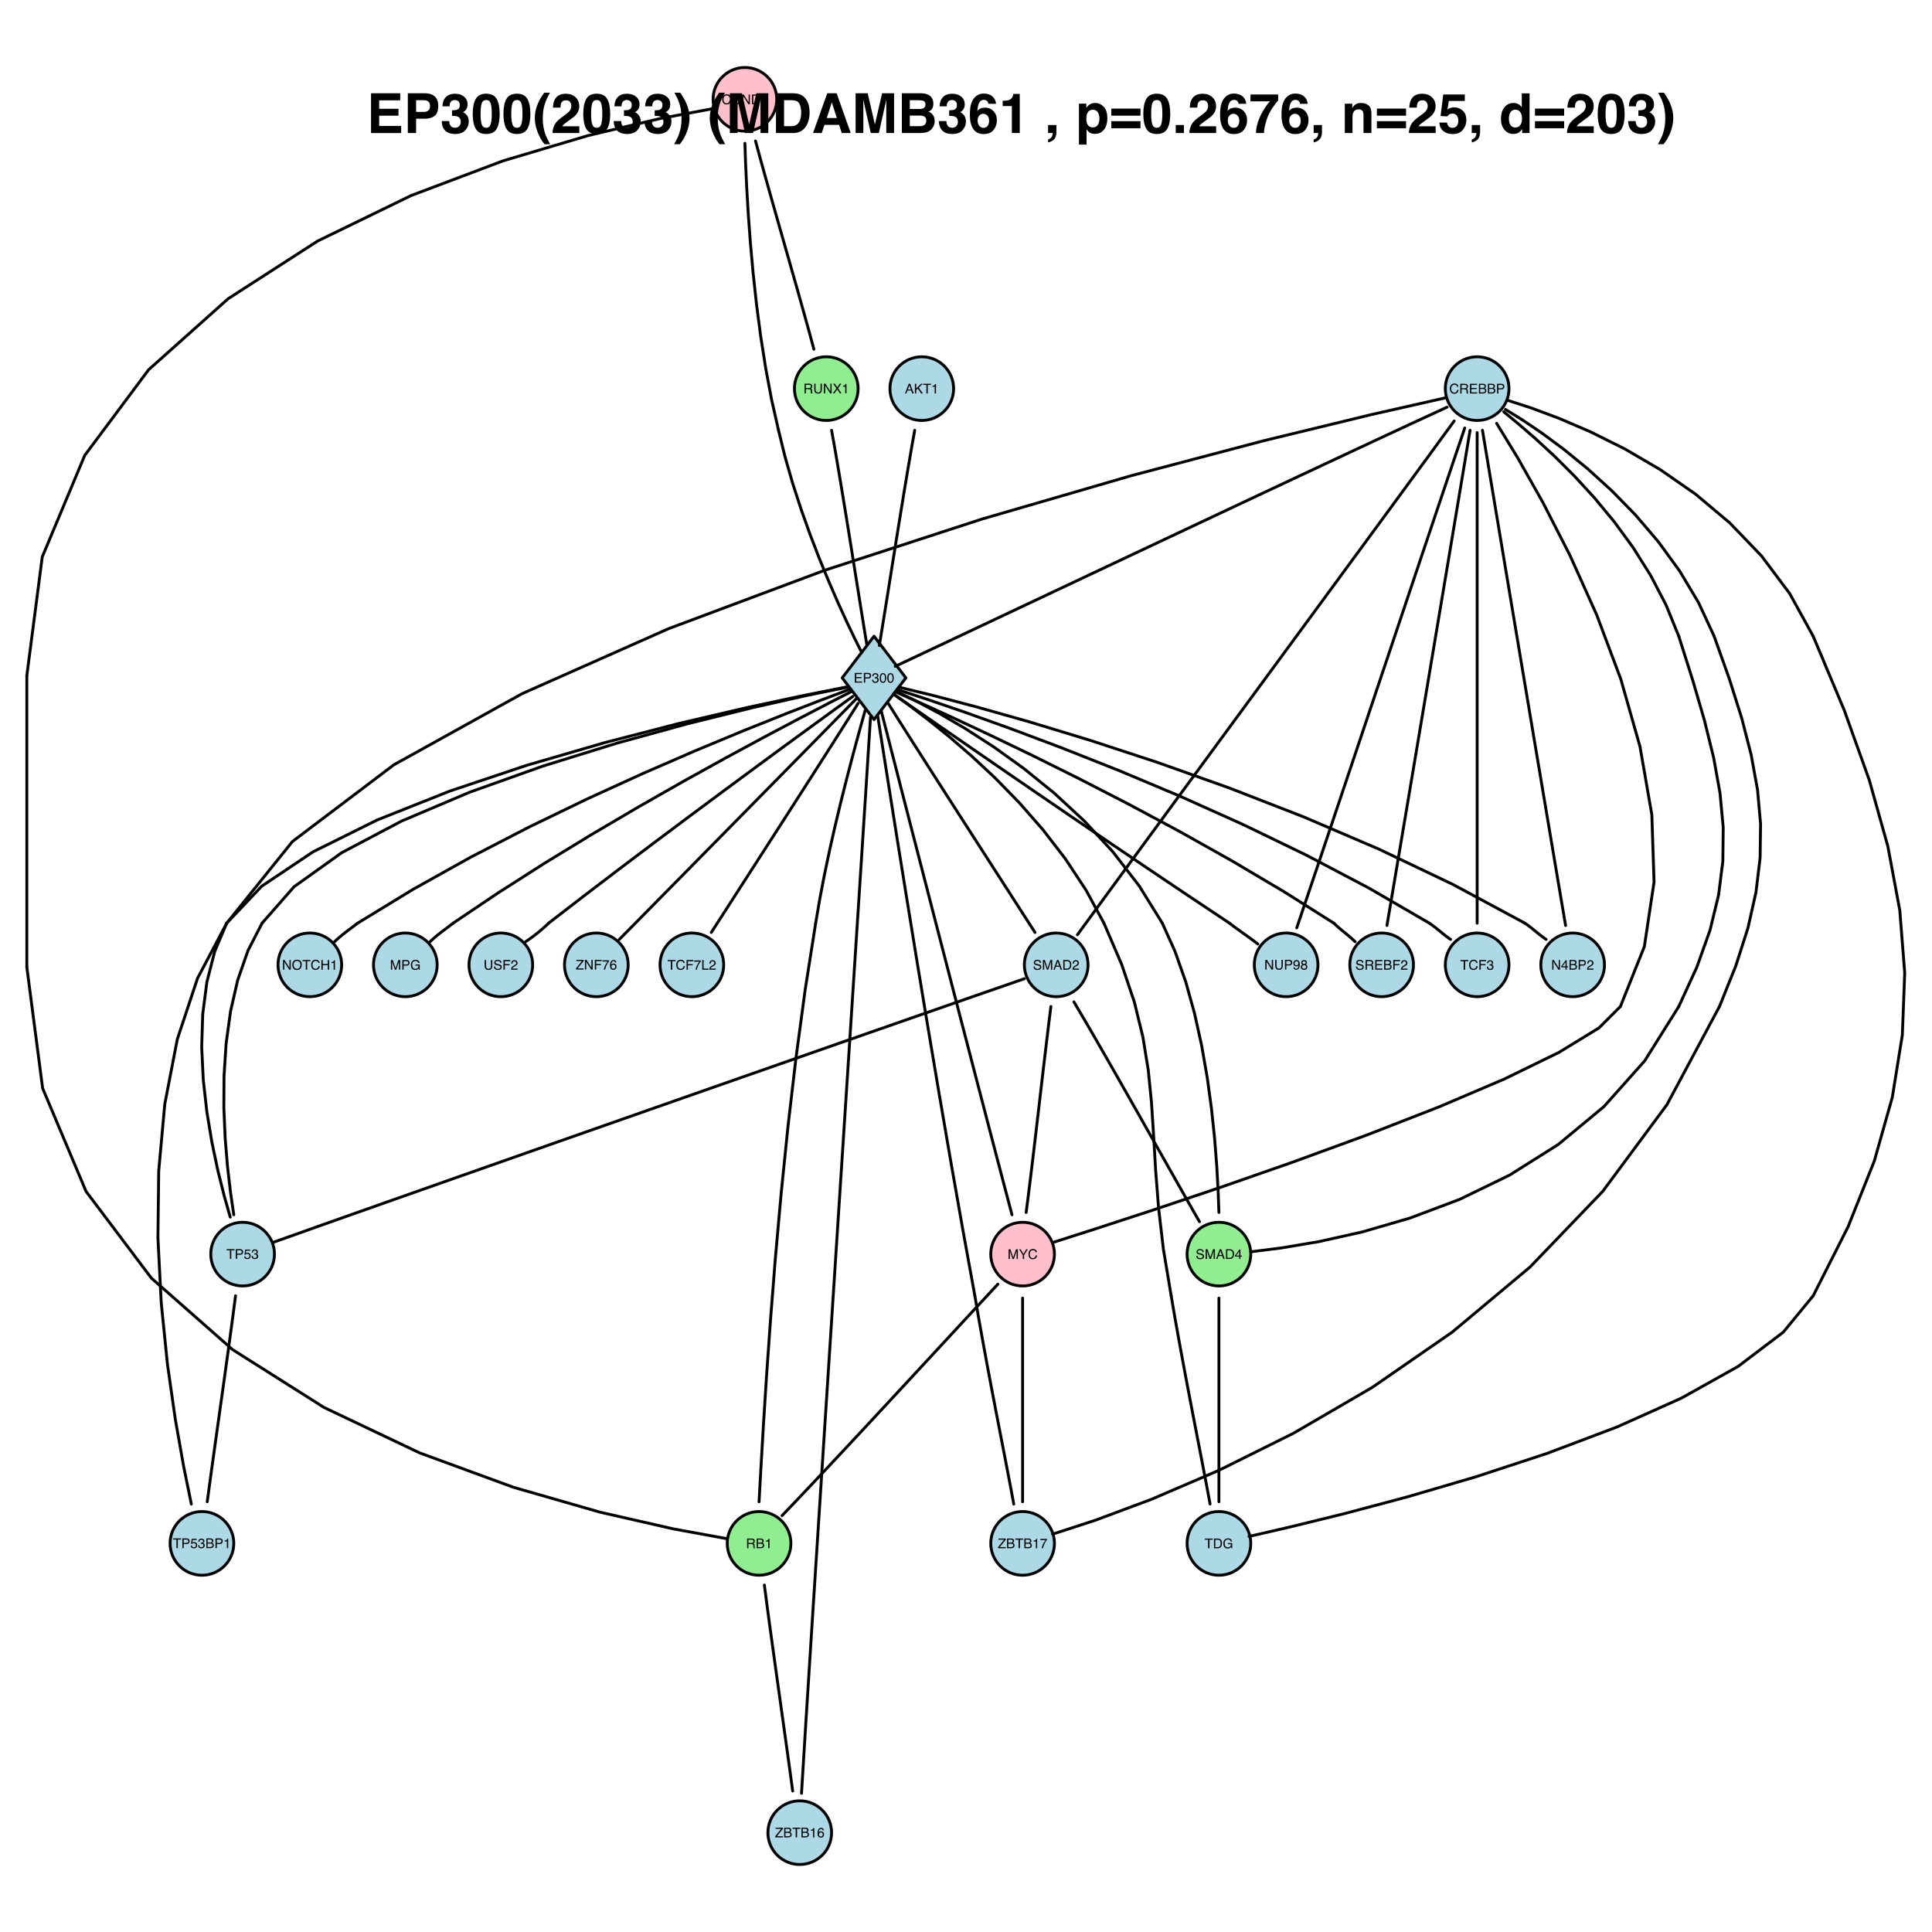 <?xml version="1.0" encoding="UTF-8"?>
<svg xmlns="http://www.w3.org/2000/svg" xmlns:xlink="http://www.w3.org/1999/xlink" width="504pt" height="504pt" viewBox="0 0 504 504" version="1.1">
<defs>
<g>
<symbol overflow="visible" id="glyph0-0">
<path style="stroke:none;" d="M 0.109 0 L 0.109 -2.531 L 2.125 -2.531 L 2.125 0 Z M 1.812 -0.312 L 1.812 -2.219 L 0.438 -2.219 L 0.438 -0.312 Z "/>
</symbol>
<symbol overflow="visible" id="glyph0-1">
<path style="stroke:none;" d="M 1.562 -1.031 L 1.188 -2.156 L 0.781 -1.031 Z M 1 -2.531 L 1.391 -2.531 L 2.312 0 L 1.938 0 L 1.672 -0.766 L 0.672 -0.766 L 0.406 0 L 0.047 0 Z M 1.188 -2.531 Z "/>
</symbol>
<symbol overflow="visible" id="glyph0-2">
<path style="stroke:none;" d="M 0.266 -2.531 L 0.609 -2.531 L 0.609 -1.297 L 1.844 -2.531 L 2.312 -2.531 L 1.266 -1.516 L 2.344 0 L 1.891 0 L 1.016 -1.266 L 0.609 -0.891 L 0.609 0 L 0.266 0 Z "/>
</symbol>
<symbol overflow="visible" id="glyph0-3">
<path style="stroke:none;" d="M 2.109 -2.531 L 2.109 -2.234 L 1.266 -2.234 L 1.266 0 L 0.906 0 L 0.906 -2.234 L 0.062 -2.234 L 0.062 -2.531 Z "/>
</symbol>
<symbol overflow="visible" id="glyph0-4">
<path style="stroke:none;" d="M 0.344 -1.75 L 0.344 -1.984 C 0.562 -2.004 0.711 -2.039 0.797 -2.094 C 0.891 -2.145 0.957 -2.266 1 -2.453 L 1.25 -2.453 L 1.25 0 L 0.922 0 L 0.922 -1.75 Z "/>
</symbol>
<symbol overflow="visible" id="glyph0-5">
<path style="stroke:none;" d="M 1.344 -2.609 C 1.656 -2.609 1.898 -2.52 2.078 -2.344 C 2.254 -2.176 2.352 -1.984 2.375 -1.766 L 2.047 -1.766 C 2.004 -1.93 1.926 -2.062 1.812 -2.156 C 1.695 -2.25 1.539 -2.297 1.344 -2.297 C 1.094 -2.297 0.891 -2.207 0.734 -2.031 C 0.578 -1.863 0.5 -1.598 0.5 -1.234 C 0.5 -0.941 0.566 -0.703 0.703 -0.516 C 0.848 -0.328 1.055 -0.234 1.328 -0.234 C 1.586 -0.234 1.781 -0.332 1.906 -0.531 C 1.977 -0.633 2.031 -0.77 2.062 -0.938 L 2.406 -0.938 C 2.375 -0.664 2.273 -0.441 2.109 -0.266 C 1.898 -0.047 1.629 0.062 1.297 0.062 C 0.992 0.062 0.742 -0.023 0.547 -0.203 C 0.285 -0.441 0.156 -0.805 0.156 -1.297 C 0.156 -1.672 0.254 -1.977 0.453 -2.219 C 0.66 -2.477 0.957 -2.609 1.344 -2.609 Z M 1.266 -2.609 Z "/>
</symbol>
<symbol overflow="visible" id="glyph0-6">
<path style="stroke:none;" d="M 0.266 -2.531 L 0.672 -2.531 L 1.953 -0.484 L 1.953 -2.531 L 2.281 -2.531 L 2.281 0 L 1.891 0 L 0.594 -2.047 L 0.594 0 L 0.266 0 Z M 1.25 -2.531 Z "/>
</symbol>
<symbol overflow="visible" id="glyph0-7">
<path style="stroke:none;" d="M 1.234 -0.297 C 1.359 -0.297 1.457 -0.305 1.531 -0.328 C 1.664 -0.367 1.773 -0.457 1.859 -0.594 C 1.922 -0.688 1.969 -0.816 2 -0.984 C 2.02 -1.078 2.031 -1.164 2.031 -1.25 C 2.031 -1.562 1.969 -1.801 1.844 -1.969 C 1.719 -2.145 1.516 -2.234 1.234 -2.234 L 0.625 -2.234 L 0.625 -0.297 Z M 0.281 -2.531 L 1.312 -2.531 C 1.656 -2.531 1.926 -2.406 2.125 -2.156 C 2.289 -1.938 2.375 -1.656 2.375 -1.312 C 2.375 -1.039 2.32 -0.797 2.219 -0.578 C 2.039 -0.191 1.738 0 1.312 0 L 0.281 0 Z "/>
</symbol>
<symbol overflow="visible" id="glyph0-8">
<path style="stroke:none;" d="M 1.453 -1.375 C 1.609 -1.375 1.734 -1.406 1.828 -1.469 C 1.922 -1.531 1.969 -1.645 1.969 -1.812 C 1.969 -2 1.898 -2.125 1.766 -2.188 C 1.703 -2.219 1.609 -2.234 1.484 -2.234 L 0.656 -2.234 L 0.656 -1.375 Z M 0.312 -2.531 L 1.484 -2.531 C 1.672 -2.531 1.828 -2.504 1.953 -2.453 C 2.191 -2.336 2.312 -2.133 2.312 -1.844 C 2.312 -1.695 2.281 -1.57 2.219 -1.469 C 2.156 -1.375 2.066 -1.301 1.953 -1.25 C 2.055 -1.207 2.133 -1.148 2.188 -1.078 C 2.238 -1.016 2.266 -0.91 2.266 -0.766 L 2.281 -0.422 C 2.281 -0.328 2.285 -0.258 2.297 -0.219 C 2.316 -0.133 2.352 -0.082 2.406 -0.062 L 2.406 0 L 2 0 C 1.977 -0.02 1.961 -0.047 1.953 -0.078 C 1.953 -0.117 1.953 -0.188 1.953 -0.281 L 1.922 -0.703 C 1.922 -0.867 1.863 -0.984 1.75 -1.047 C 1.676 -1.078 1.57 -1.094 1.438 -1.094 L 0.656 -1.094 L 0.656 0 L 0.312 0 Z "/>
</symbol>
<symbol overflow="visible" id="glyph0-9">
<path style="stroke:none;" d="M 0.641 -2.531 L 0.641 -0.969 C 0.641 -0.781 0.676 -0.629 0.75 -0.516 C 0.844 -0.328 1.016 -0.234 1.266 -0.234 C 1.555 -0.234 1.754 -0.332 1.859 -0.531 C 1.91 -0.633 1.938 -0.781 1.938 -0.969 L 1.938 -2.531 L 2.281 -2.531 L 2.281 -1.109 C 2.281 -0.797 2.238 -0.555 2.156 -0.391 C 2.008 -0.086 1.723 0.062 1.297 0.062 C 0.859 0.062 0.566 -0.086 0.422 -0.391 C 0.336 -0.555 0.297 -0.797 0.297 -1.109 L 0.297 -2.531 Z M 1.297 -2.531 Z "/>
</symbol>
<symbol overflow="visible" id="glyph0-10">
<path style="stroke:none;" d="M 0.484 0 L 0.078 0 L 0.984 -1.297 L 0.125 -2.531 L 0.562 -2.531 L 1.203 -1.562 L 1.844 -2.531 L 2.25 -2.531 L 1.406 -1.297 L 2.297 0 L 1.875 0 L 1.188 -1.047 Z "/>
</symbol>
<symbol overflow="visible" id="glyph0-11">
<path style="stroke:none;" d="M 0.297 -2.531 L 2.141 -2.531 L 2.141 -2.219 L 0.641 -2.219 L 0.641 -1.453 L 2.031 -1.453 L 2.031 -1.156 L 0.641 -1.156 L 0.641 -0.297 L 2.172 -0.297 L 2.172 0 L 0.297 0 Z M 1.234 -2.531 Z "/>
</symbol>
<symbol overflow="visible" id="glyph0-12">
<path style="stroke:none;" d="M 1.219 -1.469 C 1.363 -1.469 1.477 -1.484 1.562 -1.516 C 1.688 -1.586 1.75 -1.703 1.75 -1.859 C 1.75 -2.023 1.68 -2.141 1.547 -2.203 C 1.473 -2.234 1.359 -2.25 1.203 -2.25 L 0.594 -2.25 L 0.594 -1.469 Z M 1.344 -0.297 C 1.551 -0.297 1.695 -0.352 1.781 -0.469 C 1.844 -0.551 1.875 -0.645 1.875 -0.75 C 1.875 -0.938 1.789 -1.062 1.625 -1.125 C 1.539 -1.164 1.426 -1.188 1.281 -1.188 L 0.594 -1.188 L 0.594 -0.297 Z M 0.266 -2.531 L 1.344 -2.531 C 1.645 -2.531 1.859 -2.441 1.984 -2.266 C 2.055 -2.16 2.094 -2.039 2.094 -1.906 C 2.094 -1.75 2.047 -1.617 1.953 -1.516 C 1.91 -1.461 1.844 -1.41 1.75 -1.359 C 1.883 -1.316 1.984 -1.266 2.047 -1.203 C 2.16 -1.086 2.219 -0.93 2.219 -0.734 C 2.219 -0.578 2.164 -0.43 2.062 -0.297 C 1.906 -0.098 1.66 0 1.328 0 L 0.266 0 Z "/>
</symbol>
<symbol overflow="visible" id="glyph0-13">
<path style="stroke:none;" d="M 0.297 -2.531 L 1.438 -2.531 C 1.664 -2.531 1.848 -2.469 1.984 -2.344 C 2.117 -2.219 2.188 -2.039 2.188 -1.812 C 2.188 -1.613 2.125 -1.441 2 -1.297 C 1.883 -1.148 1.695 -1.078 1.438 -1.078 L 0.641 -1.078 L 0.641 0 L 0.297 0 Z M 1.844 -1.812 C 1.844 -1.988 1.773 -2.113 1.641 -2.188 C 1.566 -2.219 1.461 -2.234 1.328 -2.234 L 0.641 -2.234 L 0.641 -1.359 L 1.328 -1.359 C 1.484 -1.359 1.609 -1.391 1.703 -1.453 C 1.797 -1.523 1.844 -1.645 1.844 -1.812 Z "/>
</symbol>
<symbol overflow="visible" id="glyph0-14">
<path style="stroke:none;" d="M 0.922 0.062 C 0.629 0.062 0.414 -0.016 0.281 -0.172 C 0.145 -0.328 0.078 -0.523 0.078 -0.766 L 0.406 -0.766 C 0.414 -0.598 0.445 -0.477 0.5 -0.406 C 0.582 -0.281 0.727 -0.219 0.938 -0.219 C 1.094 -0.219 1.219 -0.258 1.312 -0.344 C 1.414 -0.438 1.469 -0.551 1.469 -0.688 C 1.469 -0.852 1.414 -0.969 1.312 -1.031 C 1.207 -1.102 1.066 -1.141 0.891 -1.141 C 0.867 -1.141 0.848 -1.141 0.828 -1.141 C 0.805 -1.141 0.785 -1.141 0.766 -1.141 L 0.766 -1.406 C 0.797 -1.406 0.82 -1.406 0.844 -1.406 C 0.863 -1.406 0.883 -1.406 0.906 -1.406 C 1.02 -1.406 1.117 -1.422 1.203 -1.453 C 1.328 -1.523 1.391 -1.645 1.391 -1.812 C 1.391 -1.926 1.344 -2.016 1.25 -2.078 C 1.164 -2.148 1.066 -2.188 0.953 -2.188 C 0.742 -2.188 0.602 -2.117 0.531 -1.984 C 0.488 -1.91 0.461 -1.801 0.453 -1.656 L 0.141 -1.656 C 0.141 -1.844 0.176 -2 0.25 -2.125 C 0.383 -2.352 0.609 -2.469 0.922 -2.469 C 1.172 -2.469 1.363 -2.41 1.5 -2.297 C 1.645 -2.191 1.719 -2.031 1.719 -1.812 C 1.719 -1.664 1.676 -1.547 1.594 -1.453 C 1.539 -1.391 1.473 -1.344 1.391 -1.312 C 1.523 -1.27 1.629 -1.195 1.703 -1.094 C 1.773 -1 1.812 -0.879 1.812 -0.734 C 1.812 -0.492 1.734 -0.301 1.578 -0.156 C 1.422 -0.008 1.203 0.062 0.922 0.062 Z "/>
</symbol>
<symbol overflow="visible" id="glyph0-15">
<path style="stroke:none;" d="M 0.953 -2.469 C 1.273 -2.469 1.504 -2.336 1.641 -2.078 C 1.754 -1.867 1.812 -1.586 1.812 -1.234 C 1.812 -0.898 1.758 -0.625 1.656 -0.406 C 1.52 -0.094 1.285 0.062 0.953 0.062 C 0.66 0.062 0.441 -0.062 0.297 -0.312 C 0.172 -0.531 0.109 -0.82 0.109 -1.188 C 0.109 -1.469 0.145 -1.707 0.219 -1.906 C 0.352 -2.281 0.598 -2.469 0.953 -2.469 Z M 0.953 -0.219 C 1.109 -0.219 1.234 -0.285 1.328 -0.422 C 1.43 -0.566 1.484 -0.832 1.484 -1.219 C 1.484 -1.5 1.445 -1.727 1.375 -1.906 C 1.301 -2.094 1.164 -2.188 0.969 -2.188 C 0.789 -2.188 0.66 -2.098 0.578 -1.922 C 0.492 -1.754 0.453 -1.504 0.453 -1.172 C 0.453 -0.922 0.477 -0.719 0.531 -0.562 C 0.613 -0.332 0.754 -0.219 0.953 -0.219 Z "/>
</symbol>
<symbol overflow="visible" id="glyph0-16">
<path style="stroke:none;" d="M 0.5 -0.812 C 0.5 -0.676 0.531 -0.562 0.594 -0.469 C 0.707 -0.301 0.91 -0.219 1.203 -0.219 C 1.328 -0.219 1.441 -0.234 1.547 -0.266 C 1.754 -0.336 1.859 -0.469 1.859 -0.656 C 1.859 -0.789 1.812 -0.891 1.719 -0.953 C 1.633 -1.004 1.5 -1.051 1.312 -1.094 L 0.969 -1.172 C 0.75 -1.223 0.594 -1.281 0.5 -1.344 C 0.332 -1.445 0.25 -1.602 0.25 -1.812 C 0.25 -2.039 0.328 -2.227 0.484 -2.375 C 0.648 -2.52 0.875 -2.594 1.156 -2.594 C 1.426 -2.594 1.648 -2.531 1.828 -2.406 C 2.016 -2.281 2.109 -2.078 2.109 -1.797 L 1.797 -1.797 C 1.773 -1.93 1.738 -2.035 1.688 -2.109 C 1.582 -2.234 1.406 -2.297 1.156 -2.297 C 0.945 -2.297 0.797 -2.254 0.703 -2.172 C 0.617 -2.086 0.578 -1.988 0.578 -1.875 C 0.578 -1.75 0.629 -1.66 0.734 -1.609 C 0.805 -1.566 0.961 -1.52 1.203 -1.469 L 1.547 -1.391 C 1.723 -1.348 1.859 -1.289 1.953 -1.219 C 2.109 -1.102 2.188 -0.93 2.188 -0.703 C 2.188 -0.422 2.082 -0.219 1.875 -0.094 C 1.676 0.02 1.441 0.078 1.172 0.078 C 0.859 0.078 0.613 -0.004 0.438 -0.172 C 0.258 -0.328 0.172 -0.539 0.172 -0.812 Z M 1.188 -2.609 Z "/>
</symbol>
<symbol overflow="visible" id="glyph0-17">
<path style="stroke:none;" d="M 0.266 -2.531 L 0.75 -2.531 L 1.484 -0.391 L 2.203 -2.531 L 2.688 -2.531 L 2.688 0 L 2.359 0 L 2.359 -1.5 C 2.359 -1.551 2.359 -1.633 2.359 -1.75 C 2.367 -1.875 2.375 -2.004 2.375 -2.141 L 1.641 0 L 1.312 0 L 0.578 -2.141 L 0.578 -2.062 C 0.578 -2 0.578 -1.898 0.578 -1.766 C 0.586 -1.641 0.594 -1.551 0.594 -1.5 L 0.594 0 L 0.266 0 Z "/>
</symbol>
<symbol overflow="visible" id="glyph0-18">
<path style="stroke:none;" d="M 0.109 0 C 0.117 -0.207 0.16 -0.391 0.234 -0.547 C 0.316 -0.711 0.469 -0.859 0.688 -0.984 L 1.016 -1.172 C 1.172 -1.266 1.273 -1.336 1.328 -1.391 C 1.422 -1.492 1.469 -1.602 1.469 -1.719 C 1.469 -1.863 1.426 -1.977 1.344 -2.062 C 1.258 -2.145 1.145 -2.188 1 -2.188 C 0.789 -2.188 0.645 -2.109 0.562 -1.953 C 0.52 -1.867 0.492 -1.75 0.484 -1.594 L 0.172 -1.594 C 0.172 -1.812 0.211 -1.988 0.297 -2.125 C 0.422 -2.363 0.656 -2.484 1 -2.484 C 1.281 -2.484 1.484 -2.406 1.609 -2.25 C 1.742 -2.094 1.812 -1.922 1.812 -1.734 C 1.812 -1.535 1.742 -1.367 1.609 -1.234 C 1.523 -1.148 1.379 -1.051 1.172 -0.938 L 0.938 -0.797 C 0.82 -0.734 0.734 -0.676 0.672 -0.625 C 0.555 -0.52 0.484 -0.41 0.453 -0.297 L 1.812 -0.297 L 1.812 0 Z "/>
</symbol>
<symbol overflow="visible" id="glyph0-19">
<path style="stroke:none;" d="M 1.172 -0.875 L 1.172 -2 L 0.375 -0.875 Z M 1.172 0 L 1.172 -0.609 L 0.094 -0.609 L 0.094 -0.906 L 1.219 -2.469 L 1.484 -2.469 L 1.484 -0.875 L 1.844 -0.875 L 1.844 -0.609 L 1.484 -0.609 L 1.484 0 Z "/>
</symbol>
<symbol overflow="visible" id="glyph0-20">
<path style="stroke:none;" d="M 0.078 -2.531 L 0.469 -2.531 L 1.203 -1.312 L 1.922 -2.531 L 2.328 -2.531 L 1.375 -1.016 L 1.375 0 L 1.031 0 L 1.031 -1.016 Z M 1.203 -2.531 Z "/>
</symbol>
<symbol overflow="visible" id="glyph0-21">
<path style="stroke:none;" d="M 1.359 -2.609 C 1.805 -2.609 2.141 -2.461 2.359 -2.172 C 2.523 -1.941 2.609 -1.656 2.609 -1.312 C 2.609 -0.938 2.508 -0.625 2.312 -0.375 C 2.094 -0.07 1.773 0.078 1.359 0.078 C 0.961 0.078 0.656 -0.051 0.438 -0.312 C 0.238 -0.562 0.141 -0.875 0.141 -1.25 C 0.141 -1.594 0.223 -1.891 0.391 -2.141 C 0.609 -2.453 0.93 -2.609 1.359 -2.609 Z M 1.391 -0.234 C 1.691 -0.234 1.91 -0.344 2.047 -0.562 C 2.18 -0.781 2.25 -1.031 2.25 -1.312 C 2.25 -1.602 2.172 -1.836 2.016 -2.016 C 1.859 -2.203 1.648 -2.297 1.391 -2.297 C 1.117 -2.297 0.898 -2.203 0.734 -2.016 C 0.578 -1.836 0.5 -1.578 0.5 -1.234 C 0.5 -0.953 0.566 -0.711 0.703 -0.516 C 0.848 -0.328 1.078 -0.234 1.391 -0.234 Z M 1.375 -2.609 Z "/>
</symbol>
<symbol overflow="visible" id="glyph0-22">
<path style="stroke:none;" d="M 0.281 -2.531 L 0.625 -2.531 L 0.625 -1.484 L 1.938 -1.484 L 1.938 -2.531 L 2.281 -2.531 L 2.281 0 L 1.938 0 L 1.938 -1.188 L 0.625 -1.188 L 0.625 0 L 0.281 0 Z "/>
</symbol>
<symbol overflow="visible" id="glyph0-23">
<path style="stroke:none;" d="M 0.469 -0.594 C 0.477 -0.426 0.547 -0.305 0.672 -0.234 C 0.734 -0.203 0.801 -0.188 0.875 -0.188 C 1.031 -0.188 1.16 -0.25 1.266 -0.375 C 1.367 -0.5 1.441 -0.75 1.484 -1.125 C 1.41 -1.02 1.32 -0.941 1.219 -0.891 C 1.125 -0.848 1.016 -0.828 0.891 -0.828 C 0.66 -0.828 0.473 -0.898 0.328 -1.047 C 0.191 -1.203 0.125 -1.395 0.125 -1.625 C 0.125 -1.852 0.191 -2.051 0.328 -2.219 C 0.461 -2.383 0.664 -2.469 0.938 -2.469 C 1.289 -2.469 1.539 -2.305 1.688 -1.984 C 1.758 -1.805 1.797 -1.582 1.797 -1.312 C 1.797 -1.008 1.75 -0.742 1.656 -0.516 C 1.508 -0.129 1.254 0.062 0.891 0.062 C 0.648 0.062 0.469 0 0.344 -0.125 C 0.219 -0.25 0.156 -0.406 0.156 -0.594 Z M 0.938 -1.109 C 1.062 -1.109 1.172 -1.145 1.266 -1.219 C 1.367 -1.301 1.422 -1.445 1.422 -1.656 C 1.422 -1.832 1.375 -1.961 1.281 -2.047 C 1.195 -2.141 1.082 -2.188 0.938 -2.188 C 0.789 -2.188 0.672 -2.133 0.578 -2.031 C 0.492 -1.938 0.453 -1.801 0.453 -1.625 C 0.453 -1.469 0.488 -1.344 0.562 -1.25 C 0.645 -1.156 0.77 -1.109 0.938 -1.109 Z "/>
</symbol>
<symbol overflow="visible" id="glyph0-24">
<path style="stroke:none;" d="M 0.953 -1.438 C 1.098 -1.438 1.207 -1.473 1.281 -1.547 C 1.352 -1.617 1.391 -1.711 1.391 -1.828 C 1.391 -1.91 1.352 -1.988 1.281 -2.062 C 1.207 -2.145 1.098 -2.188 0.953 -2.188 C 0.797 -2.188 0.688 -2.145 0.625 -2.062 C 0.562 -1.988 0.531 -1.906 0.531 -1.812 C 0.531 -1.688 0.57 -1.594 0.656 -1.531 C 0.738 -1.469 0.836 -1.438 0.953 -1.438 Z M 0.984 -0.219 C 1.117 -0.219 1.234 -0.254 1.328 -0.328 C 1.43 -0.398 1.484 -0.516 1.484 -0.672 C 1.484 -0.836 1.43 -0.957 1.328 -1.031 C 1.234 -1.113 1.109 -1.156 0.953 -1.156 C 0.805 -1.156 0.688 -1.113 0.594 -1.031 C 0.5 -0.945 0.453 -0.832 0.453 -0.688 C 0.453 -0.562 0.492 -0.453 0.578 -0.359 C 0.66 -0.266 0.797 -0.219 0.984 -0.219 Z M 0.531 -1.312 C 0.445 -1.352 0.383 -1.395 0.344 -1.438 C 0.25 -1.531 0.203 -1.648 0.203 -1.797 C 0.203 -1.984 0.266 -2.141 0.391 -2.266 C 0.523 -2.398 0.719 -2.469 0.969 -2.469 C 1.207 -2.469 1.391 -2.406 1.516 -2.281 C 1.648 -2.164 1.719 -2.023 1.719 -1.859 C 1.719 -1.703 1.68 -1.578 1.609 -1.484 C 1.566 -1.422 1.5 -1.363 1.406 -1.312 C 1.508 -1.27 1.586 -1.219 1.641 -1.156 C 1.754 -1.039 1.812 -0.891 1.812 -0.703 C 1.812 -0.484 1.738 -0.297 1.594 -0.141 C 1.445 0.004 1.238 0.078 0.969 0.078 C 0.727 0.078 0.523 0.008 0.359 -0.125 C 0.191 -0.258 0.109 -0.445 0.109 -0.688 C 0.109 -0.832 0.145 -0.957 0.219 -1.062 C 0.289 -1.176 0.395 -1.258 0.531 -1.312 Z "/>
</symbol>
<symbol overflow="visible" id="glyph0-25">
<path style="stroke:none;" d="M 1.359 -2.594 C 1.598 -2.594 1.805 -2.547 1.984 -2.453 C 2.234 -2.328 2.383 -2.098 2.438 -1.766 L 2.109 -1.766 C 2.066 -1.953 1.977 -2.086 1.844 -2.172 C 1.719 -2.254 1.555 -2.297 1.359 -2.297 C 1.117 -2.297 0.914 -2.207 0.75 -2.031 C 0.594 -1.852 0.516 -1.594 0.516 -1.25 C 0.516 -0.945 0.582 -0.703 0.719 -0.516 C 0.852 -0.328 1.07 -0.234 1.375 -0.234 C 1.594 -0.234 1.773 -0.297 1.922 -0.422 C 2.078 -0.555 2.16 -0.773 2.172 -1.078 L 1.375 -1.078 L 1.375 -1.359 L 2.484 -1.359 L 2.484 0 L 2.266 0 L 2.188 -0.328 C 2.062 -0.203 1.957 -0.113 1.875 -0.062 C 1.719 0.02 1.523 0.062 1.297 0.062 C 0.992 0.062 0.738 -0.031 0.531 -0.219 C 0.289 -0.469 0.172 -0.805 0.172 -1.234 C 0.172 -1.648 0.285 -1.984 0.516 -2.234 C 0.734 -2.473 1.016 -2.594 1.359 -2.594 Z M 1.312 -2.609 Z "/>
</symbol>
<symbol overflow="visible" id="glyph0-26">
<path style="stroke:none;" d="M 0.297 -2.531 L 2.062 -2.531 L 2.062 -2.219 L 0.641 -2.219 L 0.641 -1.453 L 1.891 -1.453 L 1.891 -1.156 L 0.641 -1.156 L 0.641 0 L 0.297 0 Z "/>
</symbol>
<symbol overflow="visible" id="glyph0-27">
<path style="stroke:none;" d="M 0.438 -0.625 C 0.457 -0.445 0.539 -0.328 0.688 -0.266 C 0.758 -0.223 0.844 -0.203 0.938 -0.203 C 1.125 -0.203 1.258 -0.258 1.344 -0.375 C 1.438 -0.5 1.484 -0.633 1.484 -0.781 C 1.484 -0.945 1.426 -1.078 1.312 -1.172 C 1.207 -1.266 1.082 -1.312 0.938 -1.312 C 0.832 -1.312 0.738 -1.289 0.656 -1.25 C 0.582 -1.207 0.52 -1.148 0.469 -1.078 L 0.203 -1.094 L 0.391 -2.422 L 1.672 -2.422 L 1.672 -2.125 L 0.625 -2.125 L 0.516 -1.438 C 0.578 -1.477 0.633 -1.516 0.688 -1.547 C 0.781 -1.578 0.883 -1.594 1 -1.594 C 1.227 -1.594 1.422 -1.52 1.578 -1.375 C 1.734 -1.227 1.812 -1.047 1.812 -0.828 C 1.812 -0.586 1.738 -0.379 1.594 -0.203 C 1.445 -0.023 1.219 0.062 0.906 0.062 C 0.707 0.062 0.531 0.004 0.375 -0.109 C 0.219 -0.223 0.129 -0.395 0.109 -0.625 Z "/>
</symbol>
<symbol overflow="visible" id="glyph0-28">
<path style="stroke:none;" d="M 0.078 -0.281 L 1.641 -2.234 L 0.188 -2.234 L 0.188 -2.531 L 2.078 -2.531 L 2.078 -2.234 L 0.516 -0.297 L 2.078 -0.297 L 2.078 0 L 0.078 0 Z M 1.141 -2.531 Z "/>
</symbol>
<symbol overflow="visible" id="glyph0-29">
<path style="stroke:none;" d="M 1.031 -2.484 C 1.312 -2.484 1.504 -2.41 1.609 -2.266 C 1.711 -2.117 1.766 -1.973 1.766 -1.828 L 1.469 -1.828 C 1.445 -1.922 1.414 -1.992 1.375 -2.047 C 1.301 -2.148 1.188 -2.203 1.031 -2.203 C 0.863 -2.203 0.727 -2.117 0.625 -1.953 C 0.52 -1.797 0.461 -1.57 0.453 -1.281 C 0.523 -1.383 0.613 -1.461 0.719 -1.516 C 0.82 -1.555 0.93 -1.578 1.047 -1.578 C 1.254 -1.578 1.438 -1.508 1.594 -1.375 C 1.75 -1.25 1.828 -1.055 1.828 -0.797 C 1.828 -0.566 1.754 -0.363 1.609 -0.188 C 1.461 -0.02 1.254 0.062 0.984 0.062 C 0.754 0.062 0.551 -0.023 0.375 -0.203 C 0.207 -0.379 0.125 -0.672 0.125 -1.078 C 0.125 -1.391 0.164 -1.648 0.25 -1.859 C 0.383 -2.273 0.645 -2.484 1.031 -2.484 Z M 1.016 -0.219 C 1.172 -0.219 1.289 -0.27 1.375 -0.375 C 1.457 -0.488 1.5 -0.617 1.5 -0.766 C 1.5 -0.891 1.461 -1.008 1.391 -1.125 C 1.316 -1.238 1.188 -1.297 1 -1.297 C 0.863 -1.297 0.742 -1.25 0.641 -1.156 C 0.547 -1.07 0.5 -0.941 0.5 -0.766 C 0.5 -0.609 0.539 -0.477 0.625 -0.375 C 0.719 -0.27 0.848 -0.219 1.016 -0.219 Z "/>
</symbol>
<symbol overflow="visible" id="glyph0-30">
<path style="stroke:none;" d="M 1.844 -2.422 L 1.844 -2.156 C 1.77 -2.082 1.664 -1.945 1.531 -1.75 C 1.395 -1.562 1.281 -1.359 1.188 -1.141 C 1.082 -0.922 1.004 -0.723 0.953 -0.547 C 0.922 -0.43 0.879 -0.25 0.828 0 L 0.484 0 C 0.555 -0.469 0.727 -0.938 1 -1.406 C 1.156 -1.676 1.32 -1.91 1.5 -2.109 L 0.125 -2.109 L 0.125 -2.422 Z "/>
</symbol>
<symbol overflow="visible" id="glyph0-31">
<path style="stroke:none;" d="M 0.266 -2.531 L 0.609 -2.531 L 0.609 -0.297 L 1.891 -0.297 L 1.891 0 L 0.266 0 Z "/>
</symbol>
<symbol overflow="visible" id="glyph1-0">
<path style="stroke:none;" d="M 1.078 0 L 1.078 -10.375 L 9.438 -10.375 L 9.438 0 Z M 8.141 -1.297 L 8.141 -9.078 L 2.375 -9.078 L 2.375 -1.297 Z "/>
</symbol>
<symbol overflow="visible" id="glyph1-1">
<path style="stroke:none;" d="M 8.766 -8.531 L 3.281 -8.531 L 3.281 -6.328 L 8.312 -6.328 L 8.312 -4.531 L 3.281 -4.531 L 3.281 -1.859 L 9.016 -1.859 L 9.016 0 L 1.156 0 L 1.156 -10.375 L 8.766 -10.375 Z "/>
</symbol>
<symbol overflow="visible" id="glyph1-2">
<path style="stroke:none;" d="M 6.938 -7.062 C 6.938 -7.602 6.789 -7.988 6.5 -8.219 C 6.219 -8.445 5.82 -8.562 5.312 -8.562 L 3.297 -8.562 L 3.297 -5.516 L 5.312 -5.516 C 5.82 -5.516 6.219 -5.641 6.5 -5.891 C 6.789 -6.141 6.938 -6.531 6.938 -7.062 Z M 9.078 -7.078 C 9.078 -5.859 8.766 -4.992 8.141 -4.484 C 7.523 -3.984 6.645 -3.734 5.5 -3.734 L 3.297 -3.734 L 3.297 0 L 1.141 0 L 1.141 -10.375 L 5.656 -10.375 C 6.695 -10.375 7.523 -10.102 8.141 -9.562 C 8.766 -9.031 9.078 -8.203 9.078 -7.078 Z "/>
</symbol>
<symbol overflow="visible" id="glyph1-3">
<path style="stroke:none;" d="M 2.344 -3.125 C 2.344 -2.719 2.41 -2.383 2.547 -2.125 C 2.785 -1.625 3.227 -1.375 3.875 -1.375 C 4.27 -1.375 4.613 -1.508 4.906 -1.781 C 5.195 -2.051 5.344 -2.441 5.344 -2.953 C 5.344 -3.617 5.07 -4.066 4.531 -4.297 C 4.219 -4.422 3.727 -4.484 3.062 -4.484 L 3.062 -5.922 C 3.719 -5.93 4.176 -5.992 4.438 -6.109 C 4.875 -6.305 5.094 -6.703 5.094 -7.297 C 5.094 -7.691 4.977 -8.008 4.75 -8.25 C 4.531 -8.488 4.211 -8.609 3.797 -8.609 C 3.328 -8.609 2.977 -8.457 2.75 -8.156 C 2.531 -7.863 2.426 -7.469 2.438 -6.969 L 0.562 -6.969 C 0.582 -7.469 0.672 -7.945 0.828 -8.406 C 0.984 -8.801 1.238 -9.172 1.594 -9.516 C 1.852 -9.754 2.164 -9.938 2.531 -10.062 C 2.895 -10.188 3.336 -10.25 3.859 -10.25 C 4.836 -10.25 5.625 -9.992 6.219 -9.484 C 6.82 -8.984 7.125 -8.312 7.125 -7.469 C 7.125 -6.863 6.941 -6.352 6.578 -5.938 C 6.359 -5.688 6.125 -5.516 5.875 -5.422 C 6.062 -5.422 6.328 -5.258 6.672 -4.938 C 7.18 -4.469 7.438 -3.82 7.438 -3 C 7.438 -2.133 7.133 -1.375 6.531 -0.719 C 5.938 -0.07 5.055 0.25 3.891 0.25 C 2.441 0.25 1.438 -0.219 0.875 -1.156 C 0.57 -1.656 0.406 -2.312 0.375 -3.125 Z "/>
</symbol>
<symbol overflow="visible" id="glyph1-4">
<path style="stroke:none;" d="M 2.5 -5 C 2.5 -3.832 2.594 -2.938 2.781 -2.312 C 2.977 -1.688 3.375 -1.375 3.969 -1.375 C 4.562 -1.375 4.953 -1.688 5.141 -2.312 C 5.328 -2.938 5.422 -3.832 5.422 -5 C 5.422 -6.227 5.328 -7.133 5.141 -7.719 C 4.953 -8.312 4.562 -8.609 3.969 -8.609 C 3.375 -8.609 2.977 -8.312 2.781 -7.719 C 2.594 -7.133 2.5 -6.227 2.5 -5 Z M 3.969 -10.266 C 5.27 -10.266 6.18 -9.805 6.703 -8.891 C 7.223 -7.984 7.484 -6.688 7.484 -5 C 7.484 -3.312 7.223 -2.016 6.703 -1.109 C 6.18 -0.203 5.27 0.25 3.969 0.25 C 2.664 0.25 1.754 -0.203 1.234 -1.109 C 0.711 -2.016 0.453 -3.312 0.453 -5 C 0.453 -6.688 0.711 -7.984 1.234 -8.891 C 1.754 -9.805 2.664 -10.266 3.969 -10.266 Z "/>
</symbol>
<symbol overflow="visible" id="glyph1-5">
<path style="stroke:none;" d="M 1.453 -7.75 C 1.816 -8.613 2.359 -9.539 3.078 -10.531 L 4.594 -10.531 L 4.156 -9.75 C 3.562 -8.664 3.148 -7.531 2.922 -6.344 C 2.773 -5.562 2.703 -4.711 2.703 -3.797 C 2.703 -2.359 2.91 -1.039 3.328 0.156 C 3.566 0.875 4 1.789 4.625 2.906 L 3.141 2.906 L 2.641 2.219 C 2.316 1.812 1.973 1.195 1.609 0.375 C 0.953 -1.082 0.625 -2.516 0.625 -3.922 C 0.625 -5.211 0.898 -6.488 1.453 -7.75 Z "/>
</symbol>
<symbol overflow="visible" id="glyph1-6">
<path style="stroke:none;" d="M 0.453 0 C 0.473 -0.727 0.629 -1.395 0.922 -2 C 1.203 -2.688 1.879 -3.41 2.953 -4.172 C 3.867 -4.828 4.461 -5.297 4.734 -5.578 C 5.148 -6.023 5.359 -6.516 5.359 -7.047 C 5.359 -7.484 5.238 -7.844 5 -8.125 C 4.77 -8.406 4.43 -8.547 3.984 -8.547 C 3.367 -8.547 2.953 -8.32 2.734 -7.875 C 2.609 -7.613 2.535 -7.195 2.516 -6.625 L 0.562 -6.625 C 0.594 -7.488 0.75 -8.188 1.031 -8.719 C 1.57 -9.738 2.523 -10.25 3.891 -10.25 C 4.961 -10.25 5.816 -9.945 6.453 -9.344 C 7.098 -8.75 7.422 -7.961 7.422 -6.984 C 7.422 -6.223 7.191 -5.551 6.734 -4.969 C 6.441 -4.57 5.957 -4.141 5.281 -3.672 L 4.484 -3.094 C 3.984 -2.738 3.641 -2.477 3.453 -2.312 C 3.266 -2.156 3.109 -1.973 2.984 -1.766 L 7.438 -1.766 L 7.438 0 Z "/>
</symbol>
<symbol overflow="visible" id="glyph1-7">
<path style="stroke:none;" d="M 1.688 -10.531 C 2.406 -9.539 2.945 -8.613 3.312 -7.75 C 3.863 -6.488 4.141 -5.211 4.141 -3.922 C 4.141 -2.516 3.816 -1.082 3.172 0.375 C 2.797 1.195 2.445 1.812 2.125 2.219 L 1.625 2.906 L 0.141 2.906 C 0.766 1.789 1.195 0.875 1.438 0.156 C 1.852 -1.039 2.062 -2.359 2.062 -3.797 C 2.062 -4.711 1.988 -5.562 1.844 -6.344 C 1.613 -7.531 1.203 -8.664 0.609 -9.75 L 0.188 -10.531 Z "/>
</symbol>
<symbol overflow="visible" id="glyph1-8">
<path style="stroke:none;" d=""/>
</symbol>
<symbol overflow="visible" id="glyph1-9">
<path style="stroke:none;" d="M 7.969 -10.375 L 11.094 -10.375 L 11.094 0 L 9.062 0 L 9.062 -7.016 C 9.062 -7.211 9.062 -7.492 9.062 -7.859 C 9.07 -8.223 9.078 -8.504 9.078 -8.703 L 7.125 0 L 5.016 0 L 3.062 -8.703 C 3.062 -8.504 3.062 -8.223 3.062 -7.859 C 3.07 -7.492 3.078 -7.211 3.078 -7.016 L 3.078 0 L 1.062 0 L 1.062 -10.375 L 4.219 -10.375 L 6.094 -2.219 Z "/>
</symbol>
<symbol overflow="visible" id="glyph1-10">
<path style="stroke:none;" d="M 3.203 -8.562 L 3.203 -1.797 L 5.203 -1.797 C 6.223 -1.797 6.938 -2.301 7.344 -3.312 C 7.562 -3.863 7.672 -4.523 7.672 -5.297 C 7.672 -6.348 7.504 -7.156 7.172 -7.719 C 6.836 -8.281 6.18 -8.562 5.203 -8.562 Z M 5.562 -10.375 C 6.207 -10.363 6.742 -10.285 7.172 -10.141 C 7.898 -9.898 8.488 -9.461 8.938 -8.828 C 9.289 -8.305 9.535 -7.742 9.672 -7.141 C 9.805 -6.547 9.875 -5.977 9.875 -5.438 C 9.875 -4.062 9.598 -2.895 9.047 -1.938 C 8.285 -0.645 7.125 0 5.562 0 L 1.094 0 L 1.094 -10.375 Z "/>
</symbol>
<symbol overflow="visible" id="glyph1-11">
<path style="stroke:none;" d="M 3.938 -3.922 L 6.562 -3.922 L 5.266 -8 Z M 4.062 -10.375 L 6.516 -10.375 L 10.188 0 L 7.844 0 L 7.172 -2.125 L 3.344 -2.125 L 2.625 0 L 0.359 0 Z M 5.281 -10.375 Z "/>
</symbol>
<symbol overflow="visible" id="glyph1-12">
<path style="stroke:none;" d="M 3.203 -8.562 L 3.203 -6.281 L 5.75 -6.281 C 6.195 -6.281 6.562 -6.363 6.844 -6.531 C 7.133 -6.707 7.281 -7.016 7.281 -7.453 C 7.281 -7.93 7.094 -8.25 6.719 -8.406 C 6.395 -8.508 5.984 -8.562 5.484 -8.562 Z M 3.203 -4.562 L 3.203 -1.797 L 5.75 -1.797 C 6.195 -1.797 6.551 -1.859 6.812 -1.984 C 7.27 -2.211 7.5 -2.645 7.5 -3.281 C 7.5 -3.82 7.273 -4.191 6.828 -4.391 C 6.578 -4.504 6.227 -4.562 5.781 -4.562 Z M 6.172 -10.375 C 7.441 -10.352 8.344 -9.984 8.875 -9.266 C 9.188 -8.828 9.344 -8.301 9.344 -7.688 C 9.344 -7.051 9.188 -6.539 8.875 -6.156 C 8.695 -5.938 8.43 -5.738 8.078 -5.562 C 8.609 -5.375 9.008 -5.07 9.281 -4.656 C 9.551 -4.238 9.688 -3.727 9.688 -3.125 C 9.688 -2.508 9.531 -1.961 9.219 -1.484 C 9.02 -1.148 8.773 -0.875 8.484 -0.656 C 8.148 -0.406 7.754 -0.234 7.297 -0.141 C 6.848 -0.047 6.359 0 5.828 0 L 1.125 0 L 1.125 -10.375 Z "/>
</symbol>
<symbol overflow="visible" id="glyph1-13">
<path style="stroke:none;" d="M 2.469 -3.234 C 2.469 -2.68 2.613 -2.227 2.906 -1.875 C 3.195 -1.531 3.57 -1.359 4.031 -1.359 C 4.477 -1.359 4.828 -1.523 5.078 -1.859 C 5.336 -2.203 5.469 -2.641 5.469 -3.172 C 5.469 -3.766 5.32 -4.219 5.031 -4.531 C 4.738 -4.852 4.379 -5.016 3.953 -5.016 C 3.617 -5.016 3.316 -4.91 3.047 -4.703 C 2.66 -4.398 2.469 -3.91 2.469 -3.234 Z M 5.281 -7.625 C 5.281 -7.789 5.219 -7.973 5.094 -8.172 C 4.875 -8.492 4.547 -8.656 4.109 -8.656 C 3.461 -8.656 3 -8.289 2.719 -7.562 C 2.57 -7.156 2.469 -6.555 2.406 -5.766 C 2.656 -6.066 2.941 -6.285 3.266 -6.422 C 3.598 -6.555 3.977 -6.625 4.406 -6.625 C 5.312 -6.625 6.051 -6.316 6.625 -5.703 C 7.207 -5.086 7.5 -4.301 7.5 -3.344 C 7.5 -2.383 7.211 -1.539 6.641 -0.812 C 6.078 -0.094 5.195 0.266 4 0.266 C 2.719 0.266 1.77 -0.27 1.156 -1.344 C 0.688 -2.188 0.453 -3.27 0.453 -4.594 C 0.453 -5.375 0.484 -6.008 0.547 -6.5 C 0.66 -7.363 0.891 -8.082 1.234 -8.656 C 1.523 -9.145 1.906 -9.539 2.375 -9.844 C 2.844 -10.145 3.406 -10.297 4.062 -10.297 C 5.008 -10.297 5.766 -10.051 6.328 -9.562 C 6.891 -9.082 7.207 -8.438 7.281 -7.625 Z "/>
</symbol>
<symbol overflow="visible" id="glyph1-14">
<path style="stroke:none;" d="M 1 -7.031 L 1 -8.406 C 1.633 -8.426 2.078 -8.469 2.328 -8.531 C 2.734 -8.613 3.062 -8.789 3.312 -9.062 C 3.488 -9.238 3.617 -9.484 3.703 -9.797 C 3.754 -9.973 3.781 -10.109 3.781 -10.203 L 5.453 -10.203 L 5.453 0 L 3.391 0 L 3.391 -7.031 Z "/>
</symbol>
<symbol overflow="visible" id="glyph1-15">
<path style="stroke:none;" d="M 0.828 1.672 C 1.234 1.555 1.531 1.363 1.719 1.094 C 1.906 0.832 2.016 0.469 2.047 0 L 0.828 0 L 0.828 -2.094 L 3 -2.094 L 3 -0.281 C 3 0.039 2.957 0.375 2.875 0.719 C 2.789 1.062 2.633 1.363 2.406 1.625 C 2.156 1.895 1.859 2.098 1.516 2.234 C 1.18 2.367 0.953 2.438 0.828 2.438 Z "/>
</symbol>
<symbol overflow="visible" id="glyph1-16">
<path style="stroke:none;" d="M 6.219 -3.828 C 6.219 -4.422 6.082 -4.941 5.812 -5.391 C 5.539 -5.848 5.102 -6.078 4.5 -6.078 C 3.77 -6.078 3.27 -5.734 3 -5.047 C 2.863 -4.68 2.797 -4.219 2.797 -3.656 C 2.797 -2.77 3.031 -2.145 3.5 -1.781 C 3.781 -1.57 4.113 -1.469 4.5 -1.469 C 5.062 -1.469 5.488 -1.68 5.781 -2.109 C 6.07 -2.535 6.219 -3.109 6.219 -3.828 Z M 5.078 -7.844 C 5.973 -7.844 6.727 -7.508 7.344 -6.844 C 7.969 -6.188 8.281 -5.219 8.281 -3.938 C 8.281 -2.582 7.977 -1.551 7.375 -0.844 C 6.77 -0.133 5.988 0.219 5.031 0.219 C 4.414 0.219 3.91 0.066 3.516 -0.234 C 3.285 -0.41 3.066 -0.66 2.859 -0.984 L 2.859 3.016 L 0.875 3.016 L 0.875 -7.672 L 2.797 -7.672 L 2.797 -6.531 C 3.016 -6.863 3.242 -7.129 3.484 -7.328 C 3.93 -7.672 4.461 -7.844 5.078 -7.844 Z "/>
</symbol>
<symbol overflow="visible" id="glyph1-17">
<path style="stroke:none;" d="M 8.125 -6.375 L 8.125 -4.531 L 0.516 -4.531 L 0.516 -6.375 Z M 8.125 -3.094 L 8.125 -1.25 L 0.516 -1.25 L 0.516 -3.094 Z "/>
</symbol>
<symbol overflow="visible" id="glyph1-18">
<path style="stroke:none;" d="M 0.906 -2.094 L 3.031 -2.094 L 3.031 0 L 0.906 0 Z "/>
</symbol>
<symbol overflow="visible" id="glyph1-19">
<path style="stroke:none;" d="M 7.594 -8.5 C 7.289 -8.195 6.875 -7.664 6.344 -6.906 C 5.812 -6.156 5.363 -5.379 5 -4.578 C 4.719 -3.941 4.461 -3.164 4.234 -2.25 C 4.004 -1.332 3.891 -0.582 3.891 0 L 1.797 0 C 1.859 -1.832 2.461 -3.734 3.609 -5.703 C 4.336 -6.93 4.953 -7.785 5.453 -8.266 L 0.359 -8.266 L 0.391 -10.062 L 7.594 -10.062 Z "/>
</symbol>
<symbol overflow="visible" id="glyph1-20">
<path style="stroke:none;" d="M 5.188 -7.844 C 5.977 -7.844 6.625 -7.633 7.125 -7.219 C 7.633 -6.812 7.891 -6.125 7.891 -5.156 L 7.891 0 L 5.828 0 L 5.828 -4.656 C 5.828 -5.062 5.773 -5.375 5.672 -5.594 C 5.473 -5.988 5.098 -6.188 4.547 -6.188 C 3.867 -6.188 3.398 -5.895 3.141 -5.312 C 3.016 -5.008 2.953 -4.625 2.953 -4.156 L 2.953 0 L 0.953 0 L 0.953 -7.656 L 2.891 -7.656 L 2.891 -6.531 C 3.141 -6.926 3.379 -7.211 3.609 -7.391 C 4.023 -7.691 4.551 -7.844 5.188 -7.844 Z M 4.453 -7.875 Z "/>
</symbol>
<symbol overflow="visible" id="glyph1-21">
<path style="stroke:none;" d="M 2.375 -2.734 C 2.457 -2.297 2.609 -1.957 2.828 -1.719 C 3.055 -1.477 3.383 -1.359 3.812 -1.359 C 4.312 -1.359 4.691 -1.531 4.953 -1.875 C 5.211 -2.227 5.344 -2.672 5.344 -3.203 C 5.344 -3.723 5.219 -4.16 4.969 -4.516 C 4.727 -4.879 4.352 -5.062 3.844 -5.062 C 3.594 -5.062 3.379 -5.031 3.203 -4.969 C 2.891 -4.852 2.656 -4.645 2.5 -4.344 L 0.703 -4.438 L 1.406 -10.062 L 7.031 -10.062 L 7.031 -8.359 L 2.859 -8.359 L 2.5 -6.141 C 2.812 -6.336 3.051 -6.469 3.219 -6.531 C 3.508 -6.645 3.863 -6.703 4.281 -6.703 C 5.125 -6.703 5.859 -6.414 6.484 -5.844 C 7.117 -5.281 7.438 -4.457 7.438 -3.375 C 7.438 -2.426 7.133 -1.582 6.531 -0.844 C 5.926 -0.102 5.02 0.266 3.812 0.266 C 2.844 0.266 2.047 0.004 1.422 -0.516 C 0.797 -1.035 0.445 -1.773 0.375 -2.734 Z "/>
</symbol>
<symbol overflow="visible" id="glyph1-22">
<path style="stroke:none;" d="M 3.766 -7.844 C 4.223 -7.844 4.633 -7.738 5 -7.531 C 5.363 -7.332 5.656 -7.055 5.875 -6.703 L 5.875 -10.359 L 7.906 -10.359 L 7.906 0 L 5.969 0 L 5.969 -1.062 C 5.676 -0.602 5.348 -0.27 4.984 -0.062 C 4.617 0.133 4.164 0.234 3.625 0.234 C 2.727 0.234 1.973 -0.125 1.359 -0.844 C 0.742 -1.57 0.438 -2.504 0.438 -3.641 C 0.438 -4.941 0.738 -5.969 1.344 -6.719 C 1.945 -7.469 2.754 -7.844 3.766 -7.844 Z M 4.203 -1.453 C 4.766 -1.453 5.191 -1.66 5.484 -2.078 C 5.785 -2.504 5.938 -3.051 5.938 -3.719 C 5.938 -4.656 5.695 -5.328 5.219 -5.734 C 4.938 -5.973 4.602 -6.094 4.219 -6.094 C 3.625 -6.094 3.191 -5.867 2.922 -5.422 C 2.648 -4.984 2.516 -4.438 2.516 -3.781 C 2.516 -3.07 2.648 -2.504 2.922 -2.078 C 3.203 -1.66 3.629 -1.453 4.203 -1.453 Z "/>
</symbol>
</g>
</defs>
<g id="surface25353">
<rect x="0" y="0" width="504" height="504" style="fill:rgb(100%,100%,100%);fill-opacity:1;stroke:none;"/>
<path style="fill-rule:nonzero;fill:rgb(67.843%,84.706%,90.196%);fill-opacity:1;stroke-width:0.75;stroke-linecap:round;stroke-linejoin:round;stroke:rgb(0%,0%,0%);stroke-opacity:1;stroke-miterlimit:10;" d="M 248.77 101.379 C 248.77 105.965 245.051 109.684 240.465 109.684 C 235.879 109.684 232.16 105.965 232.16 101.379 C 232.16 96.789 235.879 93.07 240.465 93.07 C 245.051 93.07 248.77 96.789 248.77 101.379 "/>
<path style="fill-rule:nonzero;fill:rgb(100%,75.294%,79.608%);fill-opacity:1;stroke-width:0.75;stroke-linecap:round;stroke-linejoin:round;stroke:rgb(0%,0%,0%);stroke-opacity:1;stroke-miterlimit:10;" d="M 202.633 25.914 C 202.633 30.5 198.914 34.219 194.324 34.219 C 189.738 34.219 186.02 30.5 186.02 25.914 C 186.02 21.328 189.738 17.609 194.324 17.609 C 198.914 17.609 202.633 21.328 202.633 25.914 "/>
<path style="fill-rule:nonzero;fill:rgb(56.471%,93.333%,56.471%);fill-opacity:1;stroke-width:0.75;stroke-linecap:round;stroke-linejoin:round;stroke:rgb(0%,0%,0%);stroke-opacity:1;stroke-miterlimit:10;" d="M 223.855 101.379 C 223.855 105.965 220.137 109.684 215.551 109.684 C 210.965 109.684 207.246 105.965 207.246 101.379 C 207.246 96.789 210.965 93.07 215.551 93.07 C 220.137 93.07 223.855 96.789 223.855 101.379 "/>
<path style="fill-rule:nonzero;fill:rgb(67.843%,84.706%,90.196%);fill-opacity:1;stroke-width:0.75;stroke-linecap:round;stroke-linejoin:round;stroke:rgb(0%,0%,0%);stroke-opacity:1;stroke-miterlimit:10;" d="M 393.648 101.379 C 393.648 105.965 389.93 109.684 385.344 109.684 C 380.758 109.684 377.039 105.965 377.039 101.379 C 377.039 96.789 380.758 93.07 385.344 93.07 C 389.93 93.07 393.648 96.789 393.648 101.379 "/>
<path style="fill-rule:nonzero;fill:rgb(67.843%,84.706%,90.196%);fill-opacity:1;stroke-width:0.75;stroke-linecap:round;stroke-linejoin:round;stroke:rgb(0%,0%,0%);stroke-opacity:1;stroke-miterlimit:10;" d="M 283.836 251.699 C 283.836 256.285 280.117 260.004 275.531 260.004 C 270.945 260.004 267.227 256.285 267.227 251.699 C 267.227 247.113 270.945 243.395 275.531 243.395 C 280.117 243.395 283.836 247.113 283.836 251.699 "/>
<path style="fill-rule:nonzero;fill:rgb(56.471%,93.333%,56.471%);fill-opacity:1;stroke-width:0.75;stroke-linecap:round;stroke-linejoin:round;stroke:rgb(0%,0%,0%);stroke-opacity:1;stroke-miterlimit:10;" d="M 326.285 327.16 C 326.285 331.746 322.566 335.465 317.98 335.465 C 313.391 335.465 309.676 331.746 309.676 327.16 C 309.676 322.574 313.391 318.855 317.98 318.855 C 322.566 318.855 326.285 322.574 326.285 327.16 "/>
<path style="fill-rule:nonzero;fill:rgb(100%,75.294%,79.608%);fill-opacity:1;stroke-width:0.75;stroke-linecap:round;stroke-linejoin:round;stroke:rgb(0%,0%,0%);stroke-opacity:1;stroke-miterlimit:10;" d="M 275.07 327.16 C 275.07 331.746 271.352 335.465 266.766 335.465 C 262.18 335.465 258.461 331.746 258.461 327.16 C 258.461 322.574 262.18 318.855 266.766 318.855 C 271.352 318.855 275.07 322.574 275.07 327.16 "/>
<path style="fill-rule:nonzero;fill:rgb(67.843%,84.706%,90.196%);fill-opacity:1;stroke-width:0.75;stroke-linecap:round;stroke-linejoin:round;stroke:rgb(0%,0%,0%);stroke-opacity:1;stroke-miterlimit:10;" d="M 89.129 251.699 C 89.129 256.285 85.41 260.004 80.824 260.004 C 76.234 260.004 72.52 256.285 72.52 251.699 C 72.52 247.113 76.234 243.395 80.824 243.395 C 85.41 243.395 89.129 247.113 89.129 251.699 "/>
<path style="fill-rule:nonzero;fill:rgb(67.843%,84.706%,90.196%);fill-opacity:1;stroke-width:0.75;stroke-linecap:round;stroke-linejoin:round;stroke:rgb(0%,0%,0%);stroke-opacity:1;stroke-miterlimit:10;" d="M 343.816 251.699 C 343.816 256.285 340.098 260.004 335.512 260.004 C 330.926 260.004 327.207 256.285 327.207 251.699 C 327.207 247.113 330.926 243.395 335.512 243.395 C 340.098 243.395 343.816 247.113 343.816 251.699 "/>
<path style="fill-rule:nonzero;fill:rgb(67.843%,84.706%,90.196%);fill-opacity:1;stroke-width:0.75;stroke-linecap:round;stroke-linejoin:round;stroke:rgb(0%,0%,0%);stroke-opacity:1;stroke-miterlimit:10;" d="M 114.043 251.699 C 114.043 256.285 110.324 260.004 105.738 260.004 C 101.152 260.004 97.434 256.285 97.434 251.699 C 97.434 247.113 101.152 243.395 105.738 243.395 C 110.324 243.395 114.043 247.113 114.043 251.699 "/>
<path style="fill-rule:nonzero;fill:rgb(56.471%,93.333%,56.471%);fill-opacity:1;stroke-width:0.75;stroke-linecap:round;stroke-linejoin:round;stroke:rgb(0%,0%,0%);stroke-opacity:1;stroke-miterlimit:10;" d="M 206.32 402.621 C 206.32 407.211 202.605 410.93 198.016 410.93 C 193.43 410.93 189.711 407.211 189.711 402.621 C 189.711 398.035 193.43 394.316 198.016 394.316 C 202.605 394.316 206.32 398.035 206.32 402.621 "/>
<path style="fill-rule:nonzero;fill:rgb(67.843%,84.706%,90.196%);fill-opacity:1;stroke-width:0.75;stroke-linecap:round;stroke-linejoin:round;stroke:rgb(0%,0%,0%);stroke-opacity:1;stroke-miterlimit:10;" d="M 368.734 251.699 C 368.734 256.285 365.016 260.004 360.426 260.004 C 355.84 260.004 352.121 256.285 352.121 251.699 C 352.121 247.113 355.84 243.395 360.426 243.395 C 365.016 243.395 368.734 247.113 368.734 251.699 "/>
<path style="fill-rule:nonzero;fill:rgb(67.843%,84.706%,90.196%);fill-opacity:1;stroke-width:0.75;stroke-linecap:round;stroke-linejoin:round;stroke:rgb(0%,0%,0%);stroke-opacity:1;stroke-miterlimit:10;" d="M 393.648 251.699 C 393.648 256.285 389.93 260.004 385.344 260.004 C 380.758 260.004 377.039 256.285 377.039 251.699 C 377.039 247.113 380.758 243.395 385.344 243.395 C 389.93 243.395 393.648 247.113 393.648 251.699 "/>
<path style="fill-rule:nonzero;fill:rgb(67.843%,84.706%,90.196%);fill-opacity:1;stroke-width:0.75;stroke-linecap:round;stroke-linejoin:round;stroke:rgb(0%,0%,0%);stroke-opacity:1;stroke-miterlimit:10;" d="M 326.285 402.621 C 326.285 407.211 322.566 410.93 317.98 410.93 C 313.391 410.93 309.676 407.211 309.676 402.621 C 309.676 398.035 313.391 394.316 317.98 394.316 C 322.566 394.316 326.285 398.035 326.285 402.621 "/>
<path style="fill-rule:nonzero;fill:rgb(67.843%,84.706%,90.196%);fill-opacity:1;stroke-width:0.75;stroke-linecap:round;stroke-linejoin:round;stroke:rgb(0%,0%,0%);stroke-opacity:1;stroke-miterlimit:10;" d="M 71.594 327.16 C 71.594 331.746 67.875 335.465 63.289 335.465 C 58.703 335.465 54.984 331.746 54.984 327.16 C 54.984 322.574 58.703 318.855 63.289 318.855 C 67.875 318.855 71.594 322.574 71.594 327.16 "/>
<path style="fill-rule:nonzero;fill:rgb(67.843%,84.706%,90.196%);fill-opacity:1;stroke-width:0.75;stroke-linecap:round;stroke-linejoin:round;stroke:rgb(0%,0%,0%);stroke-opacity:1;stroke-miterlimit:10;" d="M 138.957 251.699 C 138.957 256.285 135.242 260.004 130.652 260.004 C 126.066 260.004 122.348 256.285 122.348 251.699 C 122.348 247.113 126.066 243.395 130.652 243.395 C 135.242 243.395 138.957 247.113 138.957 251.699 "/>
<path style="fill-rule:nonzero;fill:rgb(67.843%,84.706%,90.196%);fill-opacity:1;stroke-width:0.75;stroke-linecap:round;stroke-linejoin:round;stroke:rgb(0%,0%,0%);stroke-opacity:1;stroke-miterlimit:10;" d="M 216.934 478.086 C 216.934 482.672 213.215 486.391 208.629 486.391 C 204.043 486.391 200.324 482.672 200.324 478.086 C 200.324 473.5 204.043 469.781 208.629 469.781 C 213.215 469.781 216.934 473.5 216.934 478.086 "/>
<path style="fill-rule:nonzero;fill:rgb(67.843%,84.706%,90.196%);fill-opacity:1;stroke-width:0.75;stroke-linecap:round;stroke-linejoin:round;stroke:rgb(0%,0%,0%);stroke-opacity:1;stroke-miterlimit:10;" d="M 163.875 251.699 C 163.875 256.285 160.156 260.004 155.57 260.004 C 150.98 260.004 147.262 256.285 147.262 251.699 C 147.262 247.113 150.98 243.395 155.57 243.395 C 160.156 243.395 163.875 247.113 163.875 251.699 "/>
<path style="fill-rule:nonzero;fill:rgb(67.843%,84.706%,90.196%);fill-opacity:1;stroke-width:0.75;stroke-linecap:round;stroke-linejoin:round;stroke:rgb(0%,0%,0%);stroke-opacity:1;stroke-miterlimit:10;" d="M 60.984 402.621 C 60.984 407.211 57.266 410.93 52.68 410.93 C 48.09 410.93 44.371 407.211 44.371 402.621 C 44.371 398.035 48.09 394.316 52.68 394.316 C 57.266 394.316 60.984 398.035 60.984 402.621 "/>
<path style="fill-rule:nonzero;fill:rgb(67.843%,84.706%,90.196%);fill-opacity:1;stroke-width:0.75;stroke-linecap:round;stroke-linejoin:round;stroke:rgb(0%,0%,0%);stroke-opacity:1;stroke-miterlimit:10;" d="M 275.07 402.621 C 275.07 407.211 271.352 410.93 266.766 410.93 C 262.18 410.93 258.461 407.211 258.461 402.621 C 258.461 398.035 262.18 394.316 266.766 394.316 C 271.352 394.316 275.07 398.035 275.07 402.621 "/>
<path style="fill-rule:nonzero;fill:rgb(67.843%,84.706%,90.196%);fill-opacity:1;stroke-width:0.75;stroke-linecap:round;stroke-linejoin:round;stroke:rgb(0%,0%,0%);stroke-opacity:1;stroke-miterlimit:10;" d="M 418.562 251.699 C 418.562 256.285 414.844 260.004 410.258 260.004 C 405.672 260.004 401.953 256.285 401.953 251.699 C 401.953 247.113 405.672 243.395 410.258 243.395 C 414.844 243.395 418.562 247.113 418.562 251.699 "/>
<path style="fill-rule:nonzero;fill:rgb(67.843%,84.706%,90.196%);fill-opacity:1;stroke-width:0.75;stroke-linecap:round;stroke-linejoin:round;stroke:rgb(0%,0%,0%);stroke-opacity:1;stroke-miterlimit:10;" d="M 188.789 251.699 C 188.789 256.285 185.07 260.004 180.484 260.004 C 175.898 260.004 172.18 256.285 172.18 251.699 C 172.18 247.113 175.898 243.395 180.484 243.395 C 185.07 243.395 188.789 247.113 188.789 251.699 "/>
<path style="fill-rule:nonzero;fill:rgb(67.843%,84.706%,90.196%);fill-opacity:1;stroke-width:0.75;stroke-linecap:round;stroke-linejoin:round;stroke:rgb(0%,0%,0%);stroke-opacity:1;stroke-miterlimit:10;" d="M 219.703 176.84 L 228.008 165.973 L 236.312 176.84 L 228.008 187.707 Z "/>
<g style="fill:rgb(0%,0%,0%);fill-opacity:1;">
  <use xlink:href="#glyph0-1" x="236.051" y="102.645"/>
  <use xlink:href="#glyph0-2" x="238.406" y="102.645"/>
  <use xlink:href="#glyph0-3" x="240.761" y="102.645"/>
  <use xlink:href="#glyph0-4" x="242.918" y="102.645"/>
</g>
<g style="fill:rgb(0%,0%,0%);fill-opacity:1;">
  <use xlink:href="#glyph0-5" x="188.242" y="27.188"/>
  <use xlink:href="#glyph0-5" x="190.792" y="27.188"/>
  <use xlink:href="#glyph0-6" x="193.342" y="27.188"/>
  <use xlink:href="#glyph0-7" x="195.893" y="27.188"/>
  <use xlink:href="#glyph0-4" x="198.443" y="27.188"/>
</g>
<g style="fill:rgb(0%,0%,0%);fill-opacity:1;">
  <use xlink:href="#glyph0-8" x="209.566" y="102.613"/>
  <use xlink:href="#glyph0-9" x="212.117" y="102.613"/>
  <use xlink:href="#glyph0-6" x="214.667" y="102.613"/>
  <use xlink:href="#glyph0-10" x="217.217" y="102.613"/>
  <use xlink:href="#glyph0-4" x="219.572" y="102.613"/>
</g>
<g style="fill:rgb(0%,0%,0%);fill-opacity:1;">
  <use xlink:href="#glyph0-5" x="378.082" y="102.652"/>
  <use xlink:href="#glyph0-8" x="380.632" y="102.652"/>
  <use xlink:href="#glyph0-11" x="383.182" y="102.652"/>
  <use xlink:href="#glyph0-12" x="385.538" y="102.652"/>
  <use xlink:href="#glyph0-12" x="387.893" y="102.652"/>
  <use xlink:href="#glyph0-13" x="390.248" y="102.652"/>
</g>
<g style="fill:rgb(0%,0%,0%);fill-opacity:1;">
  <use xlink:href="#glyph0-11" x="222.707" y="178.074"/>
  <use xlink:href="#glyph0-13" x="225.062" y="178.074"/>
  <use xlink:href="#glyph0-14" x="227.418" y="178.074"/>
  <use xlink:href="#glyph0-15" x="229.382" y="178.074"/>
  <use xlink:href="#glyph0-15" x="231.345" y="178.074"/>
</g>
<g style="fill:rgb(0%,0%,0%);fill-opacity:1;">
  <use xlink:href="#glyph0-16" x="269.449" y="252.965"/>
  <use xlink:href="#glyph0-17" x="271.805" y="252.965"/>
  <use xlink:href="#glyph0-1" x="274.746" y="252.965"/>
  <use xlink:href="#glyph0-7" x="277.101" y="252.965"/>
  <use xlink:href="#glyph0-18" x="279.652" y="252.965"/>
</g>
<g style="fill:rgb(0%,0%,0%);fill-opacity:1;">
  <use xlink:href="#glyph0-16" x="311.898" y="328.426"/>
  <use xlink:href="#glyph0-17" x="314.254" y="328.426"/>
  <use xlink:href="#glyph0-1" x="317.195" y="328.426"/>
  <use xlink:href="#glyph0-7" x="319.551" y="328.426"/>
  <use xlink:href="#glyph0-19" x="322.101" y="328.426"/>
</g>
<g style="fill:rgb(0%,0%,0%);fill-opacity:1;">
  <use xlink:href="#glyph0-17" x="262.844" y="328.434"/>
  <use xlink:href="#glyph0-20" x="265.785" y="328.434"/>
  <use xlink:href="#glyph0-5" x="268.141" y="328.434"/>
</g>
<g style="fill:rgb(0%,0%,0%);fill-opacity:1;">
  <use xlink:href="#glyph0-6" x="73.566" y="252.965"/>
  <use xlink:href="#glyph0-21" x="76.117" y="252.965"/>
  <use xlink:href="#glyph0-3" x="78.863" y="252.965"/>
  <use xlink:href="#glyph0-5" x="81.02" y="252.965"/>
  <use xlink:href="#glyph0-22" x="83.57" y="252.965"/>
  <use xlink:href="#glyph0-4" x="86.121" y="252.965"/>
</g>
<g style="fill:rgb(0%,0%,0%);fill-opacity:1;">
  <use xlink:href="#glyph0-6" x="329.82" y="252.926"/>
  <use xlink:href="#glyph0-9" x="332.37" y="252.926"/>
  <use xlink:href="#glyph0-13" x="334.921" y="252.926"/>
  <use xlink:href="#glyph0-23" x="337.276" y="252.926"/>
  <use xlink:href="#glyph0-24" x="339.24" y="252.926"/>
</g>
<g style="fill:rgb(0%,0%,0%);fill-opacity:1;">
  <use xlink:href="#glyph0-17" x="101.715" y="252.973"/>
  <use xlink:href="#glyph0-13" x="104.656" y="252.973"/>
  <use xlink:href="#glyph0-25" x="107.012" y="252.973"/>
</g>
<g style="fill:rgb(0%,0%,0%);fill-opacity:1;">
  <use xlink:href="#glyph0-8" x="194.582" y="403.887"/>
  <use xlink:href="#glyph0-12" x="197.132" y="403.887"/>
  <use xlink:href="#glyph0-4" x="199.488" y="403.887"/>
</g>
<g style="fill:rgb(0%,0%,0%);fill-opacity:1;">
  <use xlink:href="#glyph0-16" x="353.559" y="252.965"/>
  <use xlink:href="#glyph0-8" x="355.914" y="252.965"/>
  <use xlink:href="#glyph0-11" x="358.464" y="252.965"/>
  <use xlink:href="#glyph0-12" x="360.819" y="252.965"/>
  <use xlink:href="#glyph0-26" x="363.175" y="252.965"/>
  <use xlink:href="#glyph0-18" x="365.332" y="252.965"/>
</g>
<g style="fill:rgb(0%,0%,0%);fill-opacity:1;">
  <use xlink:href="#glyph0-3" x="380.93" y="252.973"/>
  <use xlink:href="#glyph0-5" x="383.087" y="252.973"/>
  <use xlink:href="#glyph0-26" x="385.637" y="252.973"/>
  <use xlink:href="#glyph0-14" x="387.794" y="252.973"/>
</g>
<g style="fill:rgb(0%,0%,0%);fill-opacity:1;">
  <use xlink:href="#glyph0-3" x="314.254" y="403.895"/>
  <use xlink:href="#glyph0-7" x="316.411" y="403.895"/>
  <use xlink:href="#glyph0-25" x="318.961" y="403.895"/>
</g>
<g style="fill:rgb(0%,0%,0%);fill-opacity:1;">
  <use xlink:href="#glyph0-3" x="59.07" y="328.395"/>
  <use xlink:href="#glyph0-13" x="61.227" y="328.395"/>
  <use xlink:href="#glyph0-27" x="63.583" y="328.395"/>
  <use xlink:href="#glyph0-14" x="65.547" y="328.395"/>
</g>
<g style="fill:rgb(0%,0%,0%);fill-opacity:1;">
  <use xlink:href="#glyph0-9" x="126.141" y="252.965"/>
  <use xlink:href="#glyph0-16" x="128.691" y="252.965"/>
  <use xlink:href="#glyph0-26" x="131.046" y="252.965"/>
  <use xlink:href="#glyph0-18" x="133.203" y="252.965"/>
</g>
<g style="fill:rgb(0%,0%,0%);fill-opacity:1;">
  <use xlink:href="#glyph0-28" x="202.152" y="479.32"/>
  <use xlink:href="#glyph0-12" x="204.309" y="479.32"/>
  <use xlink:href="#glyph0-3" x="206.665" y="479.32"/>
  <use xlink:href="#glyph0-12" x="208.822" y="479.32"/>
  <use xlink:href="#glyph0-4" x="211.177" y="479.32"/>
  <use xlink:href="#glyph0-29" x="213.141" y="479.32"/>
</g>
<g style="fill:rgb(0%,0%,0%);fill-opacity:1;">
  <use xlink:href="#glyph0-28" x="150.176" y="252.934"/>
  <use xlink:href="#glyph0-6" x="152.333" y="252.934"/>
  <use xlink:href="#glyph0-26" x="154.883" y="252.934"/>
  <use xlink:href="#glyph0-30" x="157.04" y="252.934"/>
  <use xlink:href="#glyph0-29" x="159.004" y="252.934"/>
</g>
<g style="fill:rgb(0%,0%,0%);fill-opacity:1;">
  <use xlink:href="#glyph0-3" x="45.121" y="403.855"/>
  <use xlink:href="#glyph0-13" x="47.278" y="403.855"/>
  <use xlink:href="#glyph0-27" x="49.633" y="403.855"/>
  <use xlink:href="#glyph0-14" x="51.597" y="403.855"/>
  <use xlink:href="#glyph0-12" x="53.561" y="403.855"/>
  <use xlink:href="#glyph0-13" x="55.917" y="403.855"/>
  <use xlink:href="#glyph0-4" x="58.272" y="403.855"/>
</g>
<g style="fill:rgb(0%,0%,0%);fill-opacity:1;">
  <use xlink:href="#glyph0-28" x="260.289" y="403.887"/>
  <use xlink:href="#glyph0-12" x="262.446" y="403.887"/>
  <use xlink:href="#glyph0-3" x="264.801" y="403.887"/>
  <use xlink:href="#glyph0-12" x="266.958" y="403.887"/>
  <use xlink:href="#glyph0-4" x="269.314" y="403.887"/>
  <use xlink:href="#glyph0-30" x="271.278" y="403.887"/>
</g>
<g style="fill:rgb(0%,0%,0%);fill-opacity:1;">
  <use xlink:href="#glyph0-6" x="404.664" y="252.965"/>
  <use xlink:href="#glyph0-19" x="407.214" y="252.965"/>
  <use xlink:href="#glyph0-12" x="409.178" y="252.965"/>
  <use xlink:href="#glyph0-13" x="411.533" y="252.965"/>
  <use xlink:href="#glyph0-18" x="413.889" y="252.965"/>
</g>
<g style="fill:rgb(0%,0%,0%);fill-opacity:1;">
  <use xlink:href="#glyph0-3" x="174.105" y="252.973"/>
  <use xlink:href="#glyph0-5" x="176.262" y="252.973"/>
  <use xlink:href="#glyph0-26" x="178.813" y="252.973"/>
  <use xlink:href="#glyph0-30" x="180.97" y="252.973"/>
  <use xlink:href="#glyph0-31" x="182.934" y="252.973"/>
  <use xlink:href="#glyph0-18" x="184.898" y="252.973"/>
</g>
<path style="fill:none;stroke-width:0.75;stroke-linecap:round;stroke-linejoin:round;stroke:rgb(0%,0%,0%);stroke-opacity:1;stroke-miterlimit:10;" d="M 238.621 112.242 L 237.75 117.109 L 236.816 122.547 L 235.84 128.402 L 234.84 134.527 L 233.832 140.77 L 232.84 146.973 L 231.879 152.988 L 230.973 158.664 L 230.137 163.848 L 229.391 168.387 "/>
<path style="fill:none;stroke-width:0.75;stroke-linecap:round;stroke-linejoin:round;stroke:rgb(0%,0%,0%);stroke-opacity:1;stroke-miterlimit:10;" d="M 197.094 36.781 L 198.316 41.301 L 199.742 46.43 L 201.312 52.016 L 202.984 57.906 L 204.707 63.949 L 206.43 69.988 L 208.102 75.879 L 209.672 81.465 L 211.098 86.594 L 212.32 91.113 "/>
<path style="fill:none;stroke-width:0.75;stroke-linecap:round;stroke-linejoin:round;stroke:rgb(0%,0%,0%);stroke-opacity:1;stroke-miterlimit:10;" d="M 194.324 37.387 L 194.508 42.742 L 194.793 48.938 L 195.203 55.836 L 195.75 63.301 L 196.461 71.191 L 197.348 79.375 L 198.438 87.707 L 199.746 96.055 L 201.289 104.281 L 203.094 112.242 "/>
<path style="fill:none;stroke-width:0.75;stroke-linecap:round;stroke-linejoin:round;stroke:rgb(0%,0%,0%);stroke-opacity:1;stroke-miterlimit:10;" d="M 203.094 112.242 L 204.785 119.148 L 206.766 126.035 L 208.969 132.824 L 211.324 139.426 L 213.762 145.75 L 216.215 151.711 L 218.609 157.223 L 220.883 162.199 L 222.961 166.555 L 224.777 170.199 "/>
<path style="fill:none;stroke-width:0.75;stroke-linecap:round;stroke-linejoin:round;stroke:rgb(0%,0%,0%);stroke-opacity:1;stroke-miterlimit:10;" d="M 186.02 28.328 L 172.152 30.938 L 153.406 35.367 L 131.277 41.945 L 107.258 51.008 L 82.84 62.891 L 59.52 77.926 L 38.781 96.441 L 22.117 118.777 L 11.027 145.266 L 7 176.234 "/>
<path style="fill:none;stroke-width:0.75;stroke-linecap:round;stroke-linejoin:round;stroke:rgb(0%,0%,0%);stroke-opacity:1;stroke-miterlimit:10;" d="M 7 176.234 L 7 252.301 "/>
<path style="fill:none;stroke-width:0.75;stroke-linecap:round;stroke-linejoin:round;stroke:rgb(0%,0%,0%);stroke-opacity:1;stroke-miterlimit:10;" d="M 7 252.301 L 11.121 283.895 L 22.457 310.812 L 39.488 333.422 L 60.684 352.082 L 84.516 367.156 L 109.453 379.008 L 133.969 387.996 L 156.535 394.484 L 175.625 398.836 L 189.711 401.414 "/>
<path style="fill:none;stroke-width:0.75;stroke-linecap:round;stroke-linejoin:round;stroke:rgb(0%,0%,0%);stroke-opacity:1;stroke-miterlimit:10;" d="M 216.934 112.242 L 217.805 117.109 L 218.734 122.547 L 219.711 128.402 L 220.715 134.527 L 221.723 140.77 L 222.715 146.973 L 223.676 152.988 L 224.582 158.664 L 225.418 163.848 L 226.16 168.387 "/>
<path style="fill:none;stroke-width:0.75;stroke-linecap:round;stroke-linejoin:round;stroke:rgb(0%,0%,0%);stroke-opacity:1;stroke-miterlimit:10;" d="M 377.5 106.207 L 367.402 110.871 L 354.246 117.004 L 338.816 124.234 L 321.91 132.18 L 304.309 140.465 L 286.809 148.715 L 270.191 156.555 L 255.25 163.602 L 242.77 169.484 L 233.543 173.82 "/>
<path style="fill:none;stroke-width:0.75;stroke-linecap:round;stroke-linejoin:round;stroke:rgb(0%,0%,0%);stroke-opacity:1;stroke-miterlimit:10;" d="M 379.344 109.828 L 372.605 119.059 L 363.809 131.07 L 353.465 145.168 L 342.094 160.656 L 318.32 193.023 L 306.945 208.512 L 296.605 222.609 L 287.805 234.621 L 281.066 243.852 "/>
<path style="fill:none;stroke-width:0.75;stroke-linecap:round;stroke-linejoin:round;stroke:rgb(0%,0%,0%);stroke-opacity:1;stroke-miterlimit:10;" d="M 392.262 107.414 L 396.195 110.652 L 400.691 114.547 L 405.59 119.074 L 410.734 124.203 L 415.969 129.902 L 421.133 136.145 L 426.07 142.902 L 430.621 150.145 L 434.633 157.848 L 437.941 165.973 "/>
<path style="fill:none;stroke-width:0.75;stroke-linecap:round;stroke-linejoin:round;stroke:rgb(0%,0%,0%);stroke-opacity:1;stroke-miterlimit:10;" d="M 437.941 165.973 L 441.566 177.398 L 444.629 187.898 L 447.039 197.676 L 448.703 206.93 L 449.535 215.852 L 449.438 224.652 L 448.32 233.523 L 446.09 242.668 L 442.664 252.281 L 437.941 262.566 "/>
<path style="fill:none;stroke-width:0.75;stroke-linecap:round;stroke-linejoin:round;stroke:rgb(0%,0%,0%);stroke-opacity:1;stroke-miterlimit:10;" d="M 437.941 262.566 L 429.035 276.762 L 418.402 288.691 L 406.5 298.559 L 393.789 306.562 L 380.73 312.898 L 367.781 317.766 L 355.402 321.367 L 344.055 323.902 L 334.195 325.562 L 326.285 326.559 "/>
<path style="fill:none;stroke-width:0.75;stroke-linecap:round;stroke-linejoin:round;stroke:rgb(0%,0%,0%);stroke-opacity:1;stroke-miterlimit:10;" d="M 390.418 110.434 L 395.883 119.371 L 402.457 131.008 L 409.543 144.852 L 416.535 160.418 L 422.832 177.215 L 427.824 194.758 L 430.914 212.551 L 431.492 230.109 L 428.961 246.945 L 422.715 262.566 "/>
<path style="fill:none;stroke-width:0.75;stroke-linecap:round;stroke-linejoin:round;stroke:rgb(0%,0%,0%);stroke-opacity:1;stroke-miterlimit:10;" d="M 422.715 262.566 L 417.148 268.137 L 406.691 274.531 L 392.41 281.496 L 375.367 288.762 L 356.621 296.07 L 337.238 303.164 L 318.285 309.777 L 300.82 315.652 L 285.906 320.527 L 274.609 324.141 "/>
<path style="fill:none;stroke-width:0.75;stroke-linecap:round;stroke-linejoin:round;stroke:rgb(0%,0%,0%);stroke-opacity:1;stroke-miterlimit:10;" d="M 382.113 111.641 L 378.891 121.16 L 374.898 133.023 L 370.32 146.652 L 365.355 161.453 L 360.195 176.84 L 355.039 192.227 L 350.074 207.027 L 345.496 220.652 L 341.5 232.52 L 338.281 242.039 "/>
<path style="fill:none;stroke-width:0.75;stroke-linecap:round;stroke-linejoin:round;stroke:rgb(0%,0%,0%);stroke-opacity:1;stroke-miterlimit:10;" d="M 383.496 112.242 L 381.895 121.875 L 379.914 133.734 L 377.652 147.262 L 375.199 161.891 L 372.656 177.066 L 370.109 192.223 L 367.66 206.797 L 365.395 220.234 L 363.414 231.965 L 361.812 241.434 "/>
<path style="fill:none;stroke-width:0.75;stroke-linecap:round;stroke-linejoin:round;stroke:rgb(0%,0%,0%);stroke-opacity:1;stroke-miterlimit:10;" d="M 385.344 112.848 L 385.344 240.832 "/>
<path style="fill:none;stroke-width:0.75;stroke-linecap:round;stroke-linejoin:round;stroke:rgb(0%,0%,0%);stroke-opacity:1;stroke-miterlimit:10;" d="M 393.188 104.395 L 399.309 106.379 L 406.672 109.117 L 414.961 112.676 L 423.875 117.117 L 433.098 122.508 L 442.32 128.91 L 451.23 136.395 L 459.523 145.023 L 466.887 154.859 L 473.008 165.973 "/>
<path style="fill:none;stroke-width:0.75;stroke-linecap:round;stroke-linejoin:round;stroke:rgb(0%,0%,0%);stroke-opacity:1;stroke-miterlimit:10;" d="M 473.008 165.973 L 481.105 185.266 L 487.625 203.457 L 492.484 220.785 L 495.598 237.488 L 496.883 253.812 L 496.262 269.988 L 493.645 286.258 L 488.953 302.863 L 482.102 320.039 L 473.008 338.027 "/>
<path style="fill:none;stroke-width:0.75;stroke-linecap:round;stroke-linejoin:round;stroke:rgb(0%,0%,0%);stroke-opacity:1;stroke-miterlimit:10;" d="M 473.008 338.027 L 465.199 347.527 L 453.449 356.438 L 438.656 364.711 L 421.73 372.297 L 403.566 379.152 L 385.074 385.23 L 367.148 390.484 L 350.699 394.863 L 336.621 398.32 L 325.824 400.812 "/>
<path style="fill:none;stroke-width:0.75;stroke-linecap:round;stroke-linejoin:round;stroke:rgb(0%,0%,0%);stroke-opacity:1;stroke-miterlimit:10;" d="M 377.039 103.793 L 357.758 108.152 L 329.668 114.973 L 295.027 124.113 L 256.102 135.426 L 215.145 148.766 L 174.426 163.992 L 136.203 180.957 L 102.742 199.516 L 76.297 219.52 L 59.137 240.832 "/>
<path style="fill:none;stroke-width:0.75;stroke-linecap:round;stroke-linejoin:round;stroke:rgb(0%,0%,0%);stroke-opacity:1;stroke-miterlimit:10;" d="M 59.137 240.832 L 56 248.242 L 53.961 256.223 L 52.883 264.582 L 52.617 273.121 L 53.023 281.656 L 53.957 289.992 L 55.27 297.938 L 56.82 305.297 L 58.465 311.883 L 60.059 317.5 "/>
<path style="fill:none;stroke-width:0.75;stroke-linecap:round;stroke-linejoin:round;stroke:rgb(0%,0%,0%);stroke-opacity:1;stroke-miterlimit:10;" d="M 392.727 106.809 L 397.176 109.559 L 402.375 113.078 L 408.117 117.344 L 414.215 122.332 L 420.465 128.016 L 426.676 134.367 L 432.648 141.367 L 438.184 148.98 L 443.09 157.191 L 447.168 165.973 "/>
<path style="fill:none;stroke-width:0.75;stroke-linecap:round;stroke-linejoin:round;stroke:rgb(0%,0%,0%);stroke-opacity:1;stroke-miterlimit:10;" d="M 447.168 165.973 L 451.121 177.07 L 454.355 187.32 L 456.828 196.914 L 458.488 206.059 L 459.281 214.949 L 459.16 223.781 L 458.078 232.762 L 455.984 242.086 L 452.824 251.953 L 448.555 262.566 "/>
<path style="fill:none;stroke-width:0.75;stroke-linecap:round;stroke-linejoin:round;stroke:rgb(0%,0%,0%);stroke-opacity:1;stroke-miterlimit:10;" d="M 448.555 262.566 L 434.852 288.18 L 418.105 310.785 L 399.152 330.52 L 378.82 347.527 L 357.949 361.949 L 337.363 373.926 L 317.906 383.598 L 300.406 391.109 L 285.695 396.598 L 274.609 400.207 "/>
<path style="fill:none;stroke-width:0.75;stroke-linecap:round;stroke-linejoin:round;stroke:rgb(0%,0%,0%);stroke-opacity:1;stroke-miterlimit:10;" d="M 386.727 112.242 L 388.332 121.875 L 390.312 133.734 L 392.574 147.262 L 395.023 161.891 L 397.57 177.066 L 400.113 192.223 L 402.566 206.797 L 404.828 220.234 L 406.809 231.965 L 408.414 241.434 "/>
<path style="fill:none;stroke-width:0.75;stroke-linecap:round;stroke-linejoin:round;stroke:rgb(0%,0%,0%);stroke-opacity:1;stroke-miterlimit:10;" d="M 231.699 183.48 L 234.527 187.973 L 237.941 193.348 L 241.801 199.395 L 245.977 205.91 L 250.328 212.684 L 254.719 219.516 L 259.02 226.191 L 263.09 232.512 L 266.793 238.266 L 269.996 243.246 "/>
<path style="fill:none;stroke-width:0.75;stroke-linecap:round;stroke-linejoin:round;stroke:rgb(0%,0%,0%);stroke-opacity:1;stroke-miterlimit:10;" d="M 234.004 180.461 L 238.922 182.852 L 244.926 186.043 L 251.773 190.039 L 259.23 194.844 L 267.055 200.461 L 275 206.891 L 282.828 214.137 L 290.305 222.207 L 297.18 231.105 L 303.215 240.832 "/>
<path style="fill:none;stroke-width:0.75;stroke-linecap:round;stroke-linejoin:round;stroke:rgb(0%,0%,0%);stroke-opacity:1;stroke-miterlimit:10;" d="M 303.215 240.832 L 306.531 248.211 L 309.312 256.098 L 311.605 264.32 L 313.461 272.695 L 314.922 281.055 L 316.039 289.211 L 316.855 296.988 L 317.418 304.215 L 317.777 310.711 L 317.98 316.293 "/>
<path style="fill:none;stroke-width:0.75;stroke-linecap:round;stroke-linejoin:round;stroke:rgb(0%,0%,0%);stroke-opacity:1;stroke-miterlimit:10;" d="M 222.008 180.461 L 216.102 183.488 L 208.512 187.438 L 199.5 192.207 L 189.32 197.715 L 178.234 203.855 L 166.5 210.539 L 154.367 217.676 L 142.102 225.164 L 129.961 232.914 L 118.195 240.832 "/>
<path style="fill:none;stroke-width:0.75;stroke-linecap:round;stroke-linejoin:round;stroke:rgb(0%,0%,0%);stroke-opacity:1;stroke-miterlimit:10;" d="M 118.195 240.832 L 117.516 241.359 L 116.863 241.855 L 116.23 242.332 L 115.621 242.793 L 115.023 243.246 L 114.441 243.699 L 113.871 244.16 L 113.309 244.637 L 112.75 245.133 L 112.199 245.66 "/>
<path style="fill:none;stroke-width:0.75;stroke-linecap:round;stroke-linejoin:round;stroke:rgb(0%,0%,0%);stroke-opacity:1;stroke-miterlimit:10;" d="M 229.852 185.293 L 232.18 194.387 L 235.176 206.051 L 238.68 219.652 L 242.535 234.574 L 246.578 250.188 L 250.648 265.879 L 254.586 281.016 L 258.23 294.98 L 261.422 307.148 L 263.996 316.898 "/>
<path style="fill:none;stroke-width:0.75;stroke-linecap:round;stroke-linejoin:round;stroke:rgb(0%,0%,0%);stroke-opacity:1;stroke-miterlimit:10;" d="M 221.547 179.859 L 214.52 182.512 L 205.285 186.082 L 194.191 190.52 L 181.582 195.758 L 167.797 201.742 L 153.18 208.414 L 138.078 215.719 L 122.832 223.594 L 107.785 231.984 L 93.281 240.832 "/>
<path style="fill:none;stroke-width:0.75;stroke-linecap:round;stroke-linejoin:round;stroke:rgb(0%,0%,0%);stroke-opacity:1;stroke-miterlimit:10;" d="M 93.281 240.832 L 92.602 241.359 L 91.949 241.855 L 91.316 242.332 L 90.703 242.793 L 90.109 243.246 L 89.527 243.699 L 88.957 244.16 L 88.395 244.637 L 87.836 245.133 L 87.281 245.66 "/>
<path style="fill:none;stroke-width:0.75;stroke-linecap:round;stroke-linejoin:round;stroke:rgb(0%,0%,0%);stroke-opacity:1;stroke-miterlimit:10;" d="M 233.082 181.066 L 237.992 184.484 L 244.281 188.848 L 251.758 194.012 L 260.219 199.844 L 269.477 206.195 L 279.324 212.926 L 289.574 219.898 L 300.027 226.965 L 310.48 233.992 L 320.746 240.832 "/>
<path style="fill:none;stroke-width:0.75;stroke-linecap:round;stroke-linejoin:round;stroke:rgb(0%,0%,0%);stroke-opacity:1;stroke-miterlimit:10;" d="M 320.746 240.832 L 321.453 241.375 L 322.18 241.918 L 322.922 242.461 L 324.438 243.547 L 325.199 244.09 L 325.953 244.637 L 326.699 245.18 L 327.426 245.723 L 328.129 246.266 "/>
<path style="fill:none;stroke-width:0.75;stroke-linecap:round;stroke-linejoin:round;stroke:rgb(0%,0%,0%);stroke-opacity:1;stroke-miterlimit:10;" d="M 225.699 185.293 L 224.641 189.078 L 223.426 193.5 L 222.098 198.469 L 220.688 203.887 L 219.242 209.664 L 217.793 215.719 L 216.387 221.949 L 215.055 228.273 L 213.84 234.598 L 212.781 240.832 "/>
<path style="fill:none;stroke-width:0.75;stroke-linecap:round;stroke-linejoin:round;stroke:rgb(0%,0%,0%);stroke-opacity:1;stroke-miterlimit:10;" d="M 212.781 240.832 L 210.051 258.164 L 207.66 275.883 L 205.582 293.664 L 203.797 311.168 L 202.285 328.066 L 201.023 344.02 L 199.984 358.699 L 199.152 371.773 L 198.504 382.902 L 198.016 391.758 "/>
<path style="fill:none;stroke-width:0.75;stroke-linecap:round;stroke-linejoin:round;stroke:rgb(0%,0%,0%);stroke-opacity:1;stroke-miterlimit:10;" d="M 233.543 180.461 L 239.977 183.309 L 248.281 187.086 L 258.172 191.715 L 269.371 197.105 L 281.586 203.176 L 294.535 209.844 L 307.934 217.027 L 321.496 224.645 L 334.938 232.605 L 347.969 240.832 "/>
<path style="fill:none;stroke-width:0.75;stroke-linecap:round;stroke-linejoin:round;stroke:rgb(0%,0%,0%);stroke-opacity:1;stroke-miterlimit:10;" d="M 347.969 240.832 L 348.523 241.359 L 349.078 241.855 L 349.633 242.332 L 350.184 242.793 L 351.293 243.699 L 351.844 244.16 L 352.398 244.637 L 352.953 245.133 L 353.508 245.66 "/>
<path style="fill:none;stroke-width:0.75;stroke-linecap:round;stroke-linejoin:round;stroke:rgb(0%,0%,0%);stroke-opacity:1;stroke-miterlimit:10;" d="M 234.004 179.859 L 241.559 182.332 L 251.504 185.734 L 263.48 190.023 L 277.109 195.148 L 292.027 201.062 L 307.855 207.719 L 324.227 215.074 L 340.77 223.074 L 357.113 231.676 L 372.887 240.832 "/>
<path style="fill:none;stroke-width:0.75;stroke-linecap:round;stroke-linejoin:round;stroke:rgb(0%,0%,0%);stroke-opacity:1;stroke-miterlimit:10;" d="M 372.887 240.832 L 373.438 241.211 L 373.992 241.617 L 374.547 242.047 L 375.102 242.492 L 375.652 242.945 L 376.207 243.395 L 376.762 243.84 L 377.316 244.27 L 377.867 244.68 L 378.422 245.059 "/>
<path style="fill:none;stroke-width:0.75;stroke-linecap:round;stroke-linejoin:round;stroke:rgb(0%,0%,0%);stroke-opacity:1;stroke-miterlimit:10;" d="M 223.855 183.48 L 221.027 187.973 L 217.613 193.348 L 213.75 199.395 L 209.578 205.91 L 205.227 212.684 L 200.832 219.516 L 196.535 226.191 L 192.465 232.512 L 188.762 238.266 L 185.559 243.246 "/>
<path style="fill:none;stroke-width:0.75;stroke-linecap:round;stroke-linejoin:round;stroke:rgb(0%,0%,0%);stroke-opacity:1;stroke-miterlimit:10;" d="M 233.082 181.066 L 237.148 183.992 L 242.027 187.688 L 247.531 192.109 L 253.473 197.234 L 259.672 203.023 L 265.938 209.449 L 272.09 216.473 L 277.938 224.066 L 283.301 232.199 L 287.988 240.832 "/>
<path style="fill:none;stroke-width:0.75;stroke-linecap:round;stroke-linejoin:round;stroke:rgb(0%,0%,0%);stroke-opacity:1;stroke-miterlimit:10;" d="M 287.988 240.832 L 292.629 251.637 L 295.926 261.43 L 298.141 270.496 L 299.543 279.129 L 300.387 287.617 L 300.945 296.25 L 301.473 305.32 L 302.238 315.109 L 303.5 325.918 L 305.523 338.027 "/>
<path style="fill:none;stroke-width:0.75;stroke-linecap:round;stroke-linejoin:round;stroke:rgb(0%,0%,0%);stroke-opacity:1;stroke-miterlimit:10;" d="M 305.523 338.027 L 306.527 343.902 L 307.598 349.879 L 308.703 355.887 L 309.824 361.848 L 310.941 367.684 L 312.031 373.32 L 313.074 378.684 L 314.039 383.695 L 314.914 388.281 L 315.672 392.359 "/>
<path style="fill:none;stroke-width:0.75;stroke-linecap:round;stroke-linejoin:round;stroke:rgb(0%,0%,0%);stroke-opacity:1;stroke-miterlimit:10;" d="M 221.086 179.254 L 210.508 181.418 L 196.301 184.613 L 179.438 188.789 L 160.883 193.887 L 141.613 199.855 L 122.59 206.637 L 104.781 214.18 L 89.164 222.43 L 76.703 231.332 L 68.367 240.832 "/>
<path style="fill:none;stroke-width:0.75;stroke-linecap:round;stroke-linejoin:round;stroke:rgb(0%,0%,0%);stroke-opacity:1;stroke-miterlimit:10;" d="M 68.367 240.832 L 64.719 247.918 L 62.016 255.641 L 60.145 263.805 L 58.988 272.215 L 58.445 280.676 L 58.398 288.992 L 58.742 296.969 L 59.359 304.41 L 60.145 311.117 L 60.984 316.898 "/>
<path style="fill:none;stroke-width:0.75;stroke-linecap:round;stroke-linejoin:round;stroke:rgb(0%,0%,0%);stroke-opacity:1;stroke-miterlimit:10;" d="M 220.625 179.254 L 209.75 181.402 L 194.973 184.559 L 177.312 188.676 L 157.801 193.715 L 137.461 199.629 L 117.309 206.379 L 98.379 213.914 L 81.691 222.199 L 68.27 231.188 L 59.137 240.832 "/>
<path style="fill:none;stroke-width:0.75;stroke-linecap:round;stroke-linejoin:round;stroke:rgb(0%,0%,0%);stroke-opacity:1;stroke-miterlimit:10;" d="M 59.137 240.832 L 51.543 255.18 L 46.262 271.078 L 42.988 288.016 L 41.406 305.473 L 41.199 322.934 L 42.062 339.891 L 43.676 355.828 L 45.73 370.227 L 47.914 382.574 L 49.91 392.359 "/>
<path style="fill:none;stroke-width:0.75;stroke-linecap:round;stroke-linejoin:round;stroke:rgb(0%,0%,0%);stroke-opacity:1;stroke-miterlimit:10;" d="M 222.473 181.668 L 217.793 185.055 L 211.914 189.328 L 205.008 194.371 L 197.262 200.059 L 188.848 206.27 L 179.949 212.879 L 170.746 219.762 L 161.418 226.797 L 152.148 233.859 L 143.109 240.832 "/>
<path style="fill:none;stroke-width:0.75;stroke-linecap:round;stroke-linejoin:round;stroke:rgb(0%,0%,0%);stroke-opacity:1;stroke-miterlimit:10;" d="M 143.109 240.832 L 142.543 241.375 L 141.957 241.914 L 141.352 242.445 L 140.734 242.965 L 140.113 243.473 L 139.488 243.961 L 138.875 244.43 L 138.27 244.867 L 137.68 245.281 L 137.113 245.66 "/>
<path style="fill:none;stroke-width:0.75;stroke-linecap:round;stroke-linejoin:round;stroke:rgb(0%,0%,0%);stroke-opacity:1;stroke-miterlimit:10;" d="M 223.395 182.273 L 219.02 186.719 L 213.555 192.281 L 207.25 198.688 L 200.367 205.676 L 193.172 212.984 L 185.922 220.348 L 178.875 227.504 L 172.293 234.18 L 166.438 240.121 L 161.566 245.059 "/>
<path style="fill:none;stroke-width:0.75;stroke-linecap:round;stroke-linejoin:round;stroke:rgb(0%,0%,0%);stroke-opacity:1;stroke-miterlimit:10;" d="M 227.086 187.102 L 225.984 204.562 L 224.418 228.988 L 222.5 258.652 L 220.352 291.828 L 218.086 326.785 L 215.824 361.793 L 213.676 395.129 L 211.758 425.066 L 210.191 449.871 L 209.09 467.824 "/>
<path style="fill:none;stroke-width:0.75;stroke-linecap:round;stroke-linejoin:round;stroke:rgb(0%,0%,0%);stroke-opacity:1;stroke-miterlimit:10;" d="M 228.93 186.5 L 230.25 194.914 L 231.969 205.793 L 234.035 218.773 L 236.402 233.492 L 239.023 249.586 L 241.852 266.695 L 244.844 284.453 L 247.945 302.504 L 251.117 320.484 L 254.309 338.027 "/>
<path style="fill:none;stroke-width:0.75;stroke-linecap:round;stroke-linejoin:round;stroke:rgb(0%,0%,0%);stroke-opacity:1;stroke-miterlimit:10;" d="M 254.309 338.027 L 255.312 343.902 L 256.383 349.879 L 257.488 355.887 L 258.609 361.848 L 259.727 367.684 L 260.816 373.32 L 261.859 378.684 L 262.824 383.695 L 263.699 388.281 L 264.457 392.359 "/>
<path style="fill:none;stroke-width:0.75;stroke-linecap:round;stroke-linejoin:round;stroke:rgb(0%,0%,0%);stroke-opacity:1;stroke-miterlimit:10;" d="M 234.469 179.254 L 243.113 181.352 L 254.645 184.383 L 268.613 188.332 L 284.586 193.191 L 302.117 198.949 L 320.773 205.594 L 340.109 213.117 L 359.688 221.504 L 379.062 230.746 L 397.801 240.832 "/>
<path style="fill:none;stroke-width:0.75;stroke-linecap:round;stroke-linejoin:round;stroke:rgb(0%,0%,0%);stroke-opacity:1;stroke-miterlimit:10;" d="M 397.801 240.832 L 398.355 241.211 L 398.906 241.617 L 399.461 242.047 L 400.016 242.492 L 400.57 242.945 L 401.121 243.395 L 401.676 243.84 L 402.23 244.27 L 402.785 244.68 L 403.336 245.059 "/>
<path style="fill:none;stroke-width:0.75;stroke-linecap:round;stroke-linejoin:round;stroke:rgb(0%,0%,0%);stroke-opacity:1;stroke-miterlimit:10;" d="M 280.145 261.355 L 282.855 265.945 L 285.945 271.262 L 289.312 277.129 L 292.871 283.371 L 296.523 289.809 L 300.176 296.262 L 303.734 302.555 L 307.105 308.512 L 310.191 313.957 L 312.902 318.707 "/>
<path style="fill:none;stroke-width:0.75;stroke-linecap:round;stroke-linejoin:round;stroke:rgb(0%,0%,0%);stroke-opacity:1;stroke-miterlimit:10;" d="M 274.148 262.566 L 273.566 267.215 L 272.945 272.383 L 272.285 277.934 L 271.605 283.738 L 270.918 289.656 L 270.227 295.555 L 269.547 301.305 L 268.891 306.766 L 268.266 311.809 L 267.688 316.293 "/>
<path style="fill:none;stroke-width:0.75;stroke-linecap:round;stroke-linejoin:round;stroke:rgb(0%,0%,0%);stroke-opacity:1;stroke-miterlimit:10;" d="M 267.227 255.32 L 254.574 259.707 L 237.309 265.723 L 216.586 272.961 L 193.551 281.023 L 169.352 289.504 L 145.141 298.004 L 122.066 306.121 L 101.273 313.449 L 83.91 319.59 L 71.133 324.141 "/>
<path style="fill:none;stroke-width:0.75;stroke-linecap:round;stroke-linejoin:round;stroke:rgb(0%,0%,0%);stroke-opacity:1;stroke-miterlimit:10;" d="M 317.98 338.629 L 317.98 391.758 "/>
<path style="fill:none;stroke-width:0.75;stroke-linecap:round;stroke-linejoin:round;stroke:rgb(0%,0%,0%);stroke-opacity:1;stroke-miterlimit:10;" d="M 260.305 335.008 L 255.949 339.699 L 250.773 345.285 L 244.977 351.547 L 238.762 358.258 L 232.332 365.195 L 225.891 372.129 L 219.633 378.84 L 213.766 385.102 L 208.492 390.688 L 204.016 395.379 "/>
<path style="fill:none;stroke-width:0.75;stroke-linecap:round;stroke-linejoin:round;stroke:rgb(0%,0%,0%);stroke-opacity:1;stroke-miterlimit:10;" d="M 266.766 338.629 L 266.766 391.758 "/>
<path style="fill:none;stroke-width:0.75;stroke-linecap:round;stroke-linejoin:round;stroke:rgb(0%,0%,0%);stroke-opacity:1;stroke-miterlimit:10;" d="M 199.402 413.488 L 200.008 418.141 L 200.699 423.309 L 201.461 428.859 L 202.266 434.664 L 203.094 440.582 L 203.918 446.48 L 204.723 452.227 L 205.484 457.691 L 206.18 462.73 L 206.785 467.219 "/>
<path style="fill:none;stroke-width:0.75;stroke-linecap:round;stroke-linejoin:round;stroke:rgb(0%,0%,0%);stroke-opacity:1;stroke-miterlimit:10;" d="M 61.445 338.027 L 60.84 342.676 L 60.145 347.844 L 59.387 353.398 L 58.582 359.199 L 57.754 365.117 L 56.926 371.02 L 56.121 376.766 L 55.363 382.227 L 54.668 387.27 L 54.062 391.758 "/>
<g style="fill:rgb(0%,0%,0%);fill-opacity:1;">
  <use xlink:href="#glyph1-1" x="95.637" y="34.707"/>
  <use xlink:href="#glyph1-2" x="105.246" y="34.707"/>
  <use xlink:href="#glyph1-3" x="114.854" y="34.707"/>
  <use xlink:href="#glyph1-4" x="122.867" y="34.707"/>
  <use xlink:href="#glyph1-4" x="130.879" y="34.707"/>
  <use xlink:href="#glyph1-5" x="138.891" y="34.707"/>
  <use xlink:href="#glyph1-6" x="143.688" y="34.707"/>
  <use xlink:href="#glyph1-4" x="151.7" y="34.707"/>
  <use xlink:href="#glyph1-3" x="159.712" y="34.707"/>
  <use xlink:href="#glyph1-3" x="167.724" y="34.707"/>
  <use xlink:href="#glyph1-7" x="175.736" y="34.707"/>
  <use xlink:href="#glyph1-8" x="180.534" y="34.707"/>
  <use xlink:href="#glyph1-5" x="184.536" y="34.707"/>
  <use xlink:href="#glyph1-9" x="189.334" y="34.707"/>
  <use xlink:href="#glyph1-10" x="201.334" y="34.707"/>
  <use xlink:href="#glyph1-11" x="211.738" y="34.707"/>
  <use xlink:href="#glyph1-9" x="222.142" y="34.707"/>
  <use xlink:href="#glyph1-12" x="234.142" y="34.707"/>
  <use xlink:href="#glyph1-3" x="244.546" y="34.707"/>
  <use xlink:href="#glyph1-13" x="252.558" y="34.707"/>
  <use xlink:href="#glyph1-14" x="260.57" y="34.707"/>
  <use xlink:href="#glyph1-8" x="268.582" y="34.707"/>
  <use xlink:href="#glyph1-15" x="272.585" y="34.707"/>
  <use xlink:href="#glyph1-8" x="276.587" y="34.707"/>
  <use xlink:href="#glyph1-16" x="280.59" y="34.707"/>
  <use xlink:href="#glyph1-17" x="289.39" y="34.707"/>
  <use xlink:href="#glyph1-4" x="297.803" y="34.707"/>
  <use xlink:href="#glyph1-18" x="305.815" y="34.707"/>
  <use xlink:href="#glyph1-6" x="309.817" y="34.707"/>
  <use xlink:href="#glyph1-13" x="317.829" y="34.707"/>
  <use xlink:href="#glyph1-19" x="325.841" y="34.707"/>
  <use xlink:href="#glyph1-13" x="333.853" y="34.707"/>
  <use xlink:href="#glyph1-15" x="341.865" y="34.707"/>
  <use xlink:href="#glyph1-8" x="345.868" y="34.707"/>
  <use xlink:href="#glyph1-20" x="349.87" y="34.707"/>
  <use xlink:href="#glyph1-17" x="358.67" y="34.707"/>
  <use xlink:href="#glyph1-6" x="367.083" y="34.707"/>
  <use xlink:href="#glyph1-21" x="375.095" y="34.707"/>
  <use xlink:href="#glyph1-15" x="383.108" y="34.707"/>
  <use xlink:href="#glyph1-8" x="387.11" y="34.707"/>
  <use xlink:href="#glyph1-22" x="391.113" y="34.707"/>
  <use xlink:href="#glyph1-17" x="399.912" y="34.707"/>
  <use xlink:href="#glyph1-6" x="408.325" y="34.707"/>
  <use xlink:href="#glyph1-4" x="416.338" y="34.707"/>
  <use xlink:href="#glyph1-3" x="424.35" y="34.707"/>
  <use xlink:href="#glyph1-7" x="432.362" y="34.707"/>
</g>
</g>
</svg>
